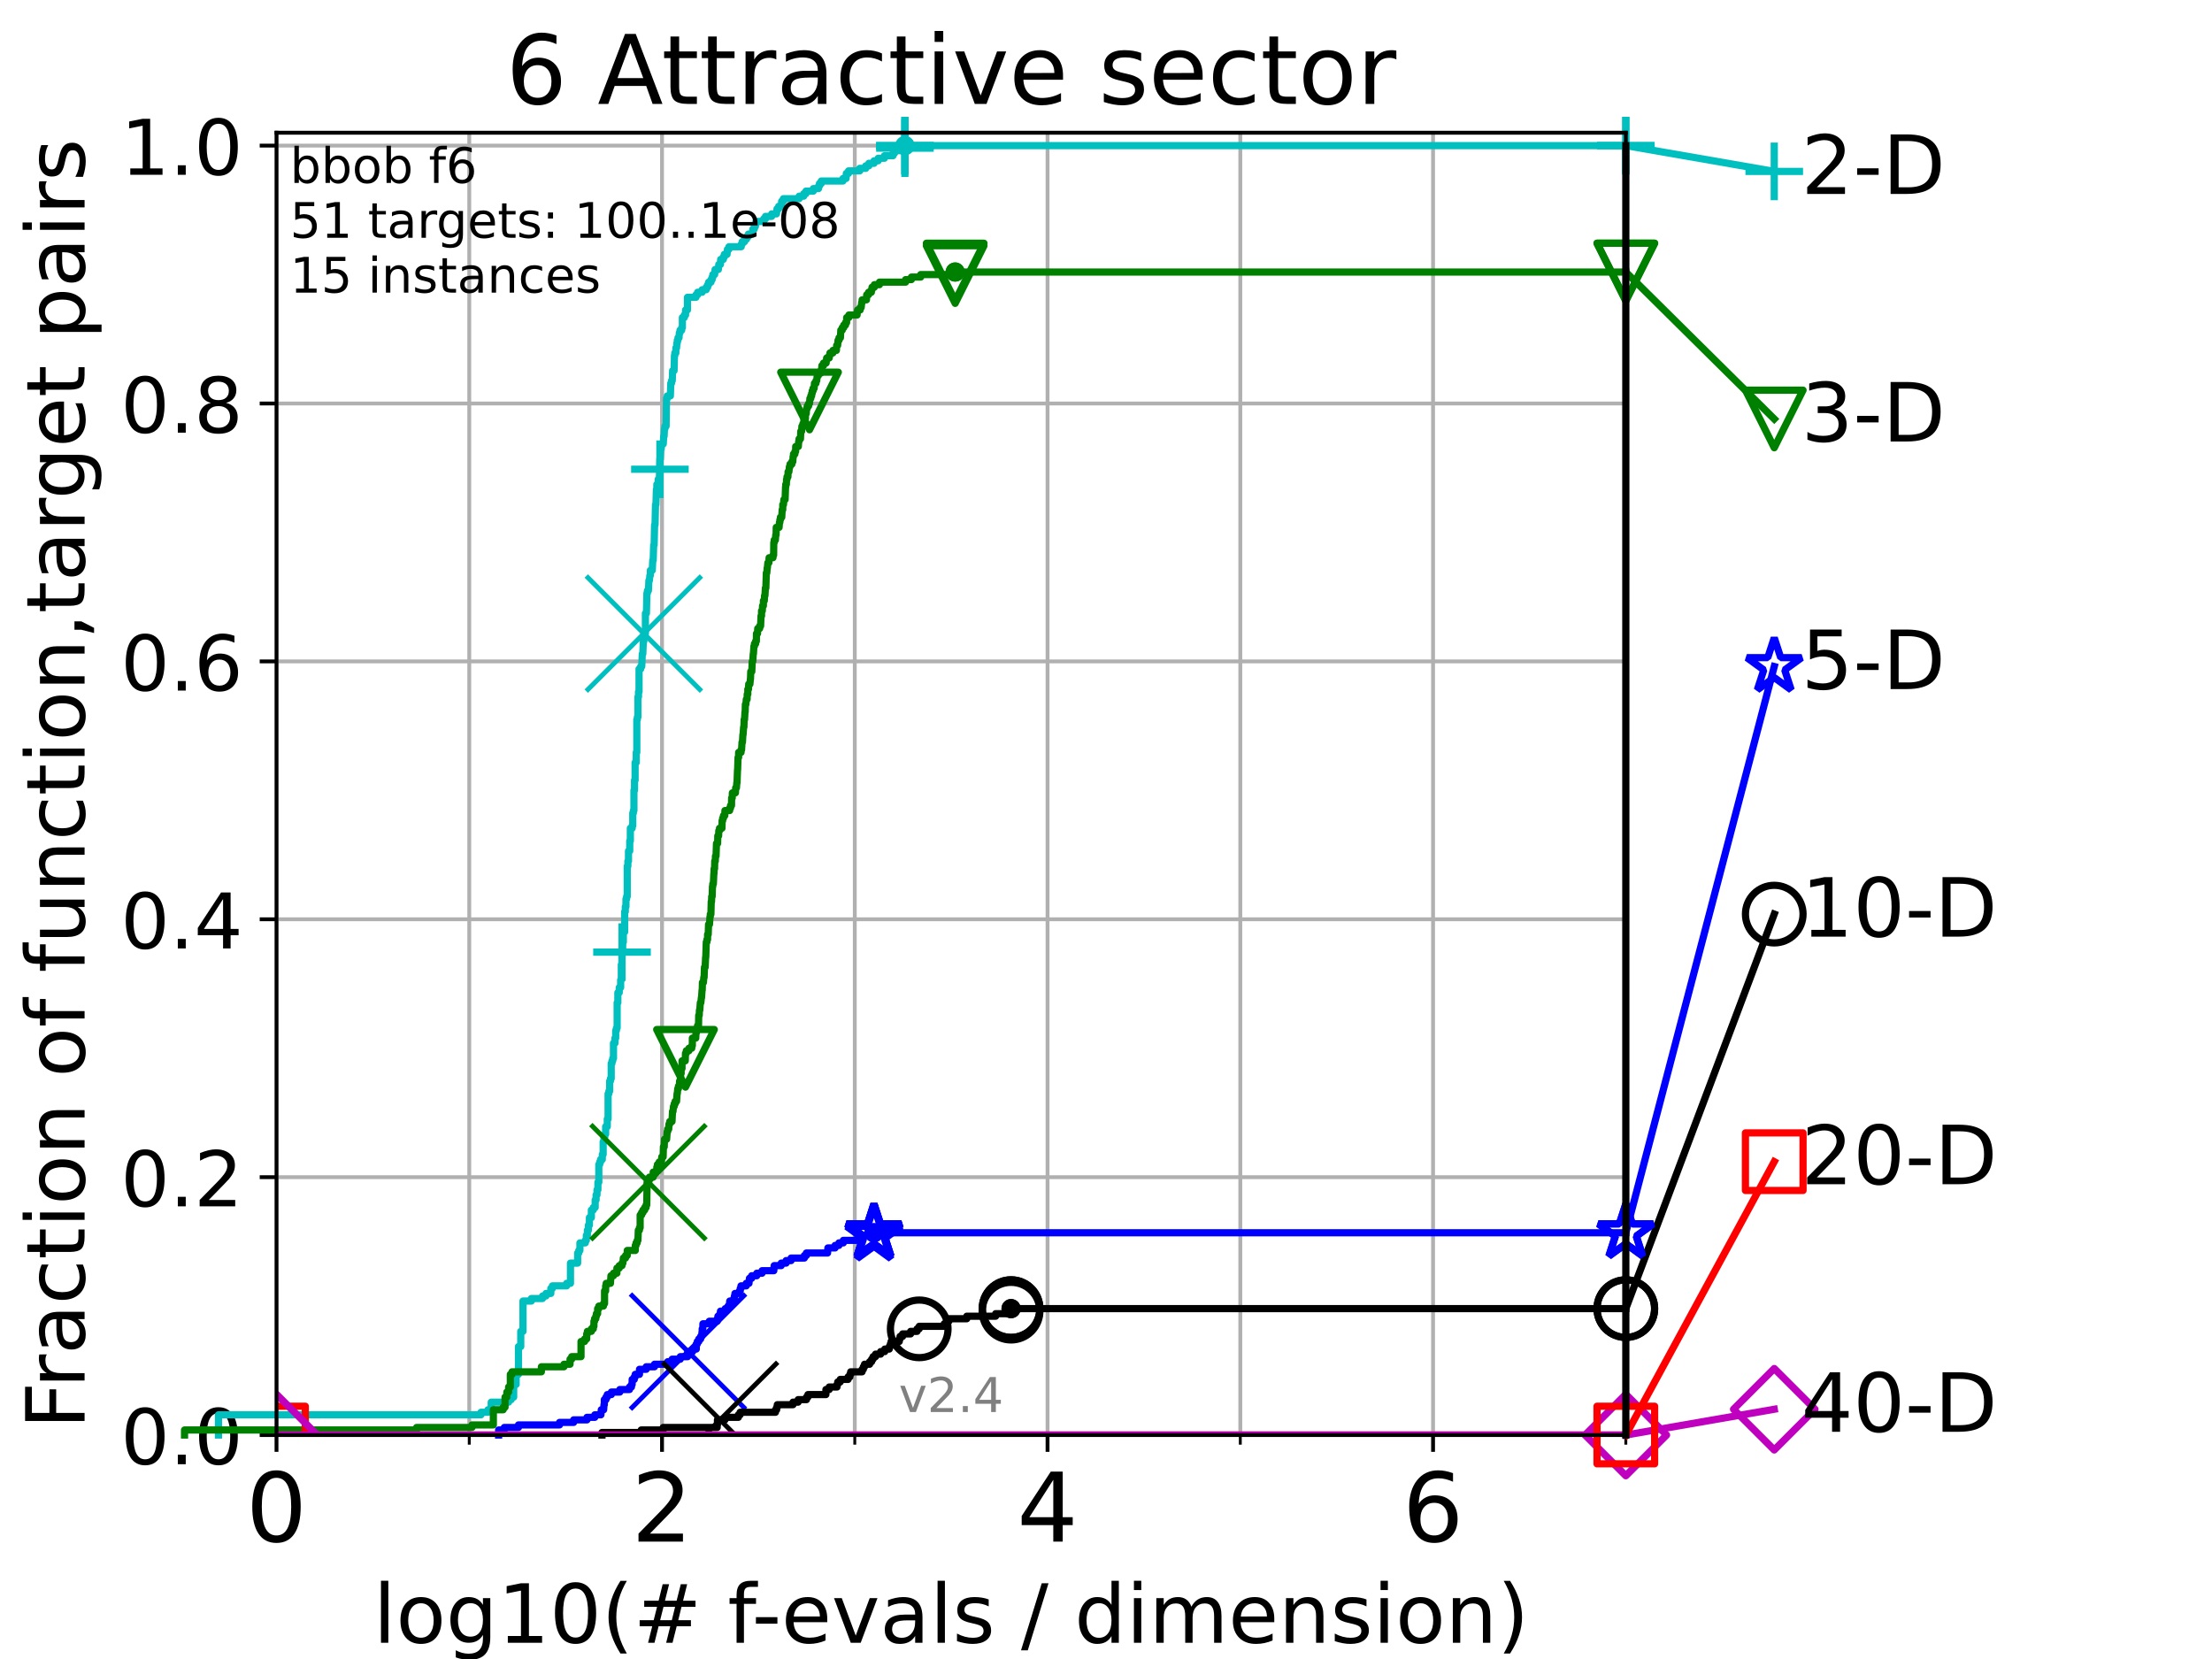 <?xml version="1.0" encoding="utf-8" standalone="no"?>
<!DOCTYPE svg PUBLIC "-//W3C//DTD SVG 1.1//EN"
  "http://www.w3.org/Graphics/SVG/1.1/DTD/svg11.dtd">
<!-- Created with matplotlib (https://matplotlib.org/) -->
<svg height="345.6pt" version="1.1" viewBox="0 0 460.8 345.6" width="460.8pt" xmlns="http://www.w3.org/2000/svg" xmlns:xlink="http://www.w3.org/1999/xlink">
 <defs>
  <style type="text/css">*{stroke-linecap:butt;stroke-linejoin:round;}</style>
 </defs>
 <g id="figure_1">
  <g id="patch_1">
   <path d="M 0 345.6 
L 460.8 345.6 
L 460.8 0 
L 0 0 
z
" style="fill:#ffffff;"/>
  </g>
  <g id="axes_1">
   <g id="patch_2">
    <path d="M 57.6 298.944 
L 338.688 298.944 
L 338.688 27.648 
L 57.6 27.648 
z
" style="fill:#ffffff;"/>
   </g>
   <g id="matplotlib.axis_1">
    <g id="xtick_1">
     <g id="line2d_1">
      <path clip-path="url(#p7861bd9add)" d="M 57.6 298.944 
L 57.6 27.648 
" style="fill:none;stroke:#b0b0b0;stroke-linecap:square;stroke-width:0.8;"/>
     </g>
     <g id="line2d_2">
      <defs>
       <path d="M 0 0 
L 0 3.5 
" id="mb2c7d9f8d6" style="stroke:#000000;stroke-width:0.8;"/>
      </defs>
      <g>
       <use style="stroke:#000000;stroke-width:0.8;" x="57.6" xlink:href="#mb2c7d9f8d6" y="298.944"/>
      </g>
     </g>
     <g id="text_1">
      <!-- 0 -->
      <g transform="translate(51.237 321.141)scale(0.2 -0.2)">
       <defs>
        <path d="M 31.781 66.406 
Q 24.172 66.406 20.328 58.906 
Q 16.5 51.422 16.5 36.375 
Q 16.5 21.391 20.328 13.891 
Q 24.172 6.391 31.781 6.391 
Q 39.453 6.391 43.281 13.891 
Q 47.125 21.391 47.125 36.375 
Q 47.125 51.422 43.281 58.906 
Q 39.453 66.406 31.781 66.406 
z
M 31.781 74.219 
Q 44.047 74.219 50.516 64.516 
Q 56.984 54.828 56.984 36.375 
Q 56.984 17.969 50.516 8.266 
Q 44.047 -1.422 31.781 -1.422 
Q 19.531 -1.422 13.062 8.266 
Q 6.594 17.969 6.594 36.375 
Q 6.594 54.828 13.062 64.516 
Q 19.531 74.219 31.781 74.219 
z
" id="DejaVuSans-48"/>
       </defs>
       <use xlink:href="#DejaVuSans-48"/>
      </g>
     </g>
    </g>
    <g id="xtick_2">
     <g id="line2d_3">
      <path clip-path="url(#p7861bd9add)" d="M 137.911 298.944 
L 137.911 27.648 
" style="fill:none;stroke:#b0b0b0;stroke-linecap:square;stroke-width:0.8;"/>
     </g>
     <g id="line2d_4">
      <g>
       <use style="stroke:#000000;stroke-width:0.8;" x="137.911" xlink:href="#mb2c7d9f8d6" y="298.944"/>
      </g>
     </g>
     <g id="text_2">
      <!-- 2 -->
      <g transform="translate(131.548 321.141)scale(0.2 -0.2)">
       <defs>
        <path d="M 19.188 8.297 
L 53.609 8.297 
L 53.609 0 
L 7.328 0 
L 7.328 8.297 
Q 12.938 14.109 22.625 23.891 
Q 32.328 33.688 34.812 36.531 
Q 39.547 41.844 41.422 45.531 
Q 43.312 49.219 43.312 52.781 
Q 43.312 58.594 39.234 62.25 
Q 35.156 65.922 28.609 65.922 
Q 23.969 65.922 18.812 64.312 
Q 13.672 62.703 7.812 59.422 
L 7.812 69.391 
Q 13.766 71.781 18.938 73 
Q 24.125 74.219 28.422 74.219 
Q 39.75 74.219 46.484 68.547 
Q 53.219 62.891 53.219 53.422 
Q 53.219 48.922 51.531 44.891 
Q 49.859 40.875 45.406 35.406 
Q 44.188 33.984 37.641 27.219 
Q 31.109 20.453 19.188 8.297 
z
" id="DejaVuSans-50"/>
       </defs>
       <use xlink:href="#DejaVuSans-50"/>
      </g>
     </g>
    </g>
    <g id="xtick_3">
     <g id="line2d_5">
      <path clip-path="url(#p7861bd9add)" d="M 218.222 298.944 
L 218.222 27.648 
" style="fill:none;stroke:#b0b0b0;stroke-linecap:square;stroke-width:0.8;"/>
     </g>
     <g id="line2d_6">
      <g>
       <use style="stroke:#000000;stroke-width:0.8;" x="218.222" xlink:href="#mb2c7d9f8d6" y="298.944"/>
      </g>
     </g>
     <g id="text_3">
      <!-- 4 -->
      <g transform="translate(211.859 321.141)scale(0.2 -0.2)">
       <defs>
        <path d="M 37.797 64.312 
L 12.891 25.391 
L 37.797 25.391 
z
M 35.203 72.906 
L 47.609 72.906 
L 47.609 25.391 
L 58.016 25.391 
L 58.016 17.188 
L 47.609 17.188 
L 47.609 0 
L 37.797 0 
L 37.797 17.188 
L 4.891 17.188 
L 4.891 26.703 
z
" id="DejaVuSans-52"/>
       </defs>
       <use xlink:href="#DejaVuSans-52"/>
      </g>
     </g>
    </g>
    <g id="xtick_4">
     <g id="line2d_7">
      <path clip-path="url(#p7861bd9add)" d="M 298.533 298.944 
L 298.533 27.648 
" style="fill:none;stroke:#b0b0b0;stroke-linecap:square;stroke-width:0.8;"/>
     </g>
     <g id="line2d_8">
      <g>
       <use style="stroke:#000000;stroke-width:0.8;" x="298.533" xlink:href="#mb2c7d9f8d6" y="298.944"/>
      </g>
     </g>
     <g id="text_4">
      <!-- 6 -->
      <g transform="translate(292.17 321.141)scale(0.2 -0.2)">
       <defs>
        <path d="M 33.016 40.375 
Q 26.375 40.375 22.484 35.828 
Q 18.609 31.297 18.609 23.391 
Q 18.609 15.531 22.484 10.953 
Q 26.375 6.391 33.016 6.391 
Q 39.656 6.391 43.531 10.953 
Q 47.406 15.531 47.406 23.391 
Q 47.406 31.297 43.531 35.828 
Q 39.656 40.375 33.016 40.375 
z
M 52.594 71.297 
L 52.594 62.312 
Q 48.875 64.062 45.094 64.984 
Q 41.312 65.922 37.594 65.922 
Q 27.828 65.922 22.672 59.328 
Q 17.531 52.734 16.797 39.406 
Q 19.672 43.656 24.016 45.922 
Q 28.375 48.188 33.594 48.188 
Q 44.578 48.188 50.953 41.516 
Q 57.328 34.859 57.328 23.391 
Q 57.328 12.156 50.688 5.359 
Q 44.047 -1.422 33.016 -1.422 
Q 20.359 -1.422 13.672 8.266 
Q 6.984 17.969 6.984 36.375 
Q 6.984 53.656 15.188 63.938 
Q 23.391 74.219 37.203 74.219 
Q 40.922 74.219 44.703 73.484 
Q 48.484 72.75 52.594 71.297 
z
" id="DejaVuSans-54"/>
       </defs>
       <use xlink:href="#DejaVuSans-54"/>
      </g>
     </g>
    </g>
    <g id="xtick_5">
     <g id="line2d_9">
      <path clip-path="url(#p7861bd9add)" d="M 97.755 298.944 
L 97.755 27.648 
" style="fill:none;stroke:#b0b0b0;stroke-linecap:square;stroke-width:0.8;"/>
     </g>
     <g id="line2d_10">
      <defs>
       <path d="M 0 0 
L 0 2 
" id="mc332871630" style="stroke:#000000;stroke-width:0.6;"/>
      </defs>
      <g>
       <use style="stroke:#000000;stroke-width:0.6;" x="97.755" xlink:href="#mc332871630" y="298.944"/>
      </g>
     </g>
    </g>
    <g id="xtick_6">
     <g id="line2d_11">
      <path clip-path="url(#p7861bd9add)" d="M 178.066 298.944 
L 178.066 27.648 
" style="fill:none;stroke:#b0b0b0;stroke-linecap:square;stroke-width:0.8;"/>
     </g>
     <g id="line2d_12">
      <g>
       <use style="stroke:#000000;stroke-width:0.6;" x="178.066" xlink:href="#mc332871630" y="298.944"/>
      </g>
     </g>
    </g>
    <g id="xtick_7">
     <g id="line2d_13">
      <path clip-path="url(#p7861bd9add)" d="M 258.377 298.944 
L 258.377 27.648 
" style="fill:none;stroke:#b0b0b0;stroke-linecap:square;stroke-width:0.8;"/>
     </g>
     <g id="line2d_14">
      <g>
       <use style="stroke:#000000;stroke-width:0.6;" x="258.377" xlink:href="#mc332871630" y="298.944"/>
      </g>
     </g>
    </g>
    <g id="xtick_8">
     <g id="line2d_15">
      <path clip-path="url(#p7861bd9add)" d="M 338.688 298.944 
L 338.688 27.648 
" style="fill:none;stroke:#b0b0b0;stroke-linecap:square;stroke-width:0.8;"/>
     </g>
     <g id="line2d_16">
      <g>
       <use style="stroke:#000000;stroke-width:0.6;" x="338.688" xlink:href="#mc332871630" y="298.944"/>
      </g>
     </g>
    </g>
    <g id="text_5">
     <!-- log10(# f-evals / dimension) -->
     <g transform="translate(77.764 342.218)scale(0.17 -0.17)">
      <defs>
       <path d="M 9.422 75.984 
L 18.406 75.984 
L 18.406 0 
L 9.422 0 
z
" id="DejaVuSans-108"/>
       <path d="M 30.609 48.391 
Q 23.391 48.391 19.188 42.75 
Q 14.984 37.109 14.984 27.297 
Q 14.984 17.484 19.156 11.844 
Q 23.344 6.203 30.609 6.203 
Q 37.797 6.203 41.984 11.859 
Q 46.188 17.531 46.188 27.297 
Q 46.188 37.016 41.984 42.703 
Q 37.797 48.391 30.609 48.391 
z
M 30.609 56 
Q 42.328 56 49.016 48.375 
Q 55.719 40.766 55.719 27.297 
Q 55.719 13.875 49.016 6.219 
Q 42.328 -1.422 30.609 -1.422 
Q 18.844 -1.422 12.172 6.219 
Q 5.516 13.875 5.516 27.297 
Q 5.516 40.766 12.172 48.375 
Q 18.844 56 30.609 56 
z
" id="DejaVuSans-111"/>
       <path d="M 45.406 27.984 
Q 45.406 37.75 41.375 43.109 
Q 37.359 48.484 30.078 48.484 
Q 22.859 48.484 18.828 43.109 
Q 14.797 37.75 14.797 27.984 
Q 14.797 18.266 18.828 12.891 
Q 22.859 7.516 30.078 7.516 
Q 37.359 7.516 41.375 12.891 
Q 45.406 18.266 45.406 27.984 
z
M 54.391 6.781 
Q 54.391 -7.172 48.188 -13.984 
Q 42 -20.797 29.203 -20.797 
Q 24.469 -20.797 20.266 -20.094 
Q 16.062 -19.391 12.109 -17.922 
L 12.109 -9.188 
Q 16.062 -11.328 19.922 -12.344 
Q 23.781 -13.375 27.781 -13.375 
Q 36.625 -13.375 41.016 -8.766 
Q 45.406 -4.156 45.406 5.172 
L 45.406 9.625 
Q 42.625 4.781 38.281 2.391 
Q 33.938 0 27.875 0 
Q 17.828 0 11.672 7.656 
Q 5.516 15.328 5.516 27.984 
Q 5.516 40.672 11.672 48.328 
Q 17.828 56 27.875 56 
Q 33.938 56 38.281 53.609 
Q 42.625 51.219 45.406 46.391 
L 45.406 54.688 
L 54.391 54.688 
z
" id="DejaVuSans-103"/>
       <path d="M 12.406 8.297 
L 28.516 8.297 
L 28.516 63.922 
L 10.984 60.406 
L 10.984 69.391 
L 28.422 72.906 
L 38.281 72.906 
L 38.281 8.297 
L 54.391 8.297 
L 54.391 0 
L 12.406 0 
z
" id="DejaVuSans-49"/>
       <path d="M 31 75.875 
Q 24.469 64.656 21.281 53.656 
Q 18.109 42.672 18.109 31.391 
Q 18.109 20.125 21.312 9.062 
Q 24.516 -2 31 -13.188 
L 23.188 -13.188 
Q 15.875 -1.703 12.234 9.375 
Q 8.594 20.453 8.594 31.391 
Q 8.594 42.281 12.203 53.312 
Q 15.828 64.359 23.188 75.875 
z
" id="DejaVuSans-40"/>
       <path d="M 51.125 44 
L 36.922 44 
L 32.812 27.688 
L 47.125 27.688 
z
M 43.797 71.781 
L 38.719 51.516 
L 52.984 51.516 
L 58.109 71.781 
L 65.922 71.781 
L 60.891 51.516 
L 76.125 51.516 
L 76.125 44 
L 58.984 44 
L 54.984 27.688 
L 70.516 27.688 
L 70.516 20.219 
L 53.078 20.219 
L 48 0 
L 40.188 0 
L 45.219 20.219 
L 30.906 20.219 
L 25.875 0 
L 18.016 0 
L 23.094 20.219 
L 7.719 20.219 
L 7.719 27.688 
L 24.906 27.688 
L 29 44 
L 13.281 44 
L 13.281 51.516 
L 30.906 51.516 
L 35.891 71.781 
z
" id="DejaVuSans-35"/>
       <path id="DejaVuSans-32"/>
       <path d="M 37.109 75.984 
L 37.109 68.5 
L 28.516 68.5 
Q 23.688 68.5 21.797 66.547 
Q 19.922 64.594 19.922 59.516 
L 19.922 54.688 
L 34.719 54.688 
L 34.719 47.703 
L 19.922 47.703 
L 19.922 0 
L 10.891 0 
L 10.891 47.703 
L 2.297 47.703 
L 2.297 54.688 
L 10.891 54.688 
L 10.891 58.5 
Q 10.891 67.625 15.141 71.797 
Q 19.391 75.984 28.609 75.984 
z
" id="DejaVuSans-102"/>
       <path d="M 4.891 31.391 
L 31.203 31.391 
L 31.203 23.391 
L 4.891 23.391 
z
" id="DejaVuSans-45"/>
       <path d="M 56.203 29.594 
L 56.203 25.203 
L 14.891 25.203 
Q 15.484 15.922 20.484 11.062 
Q 25.484 6.203 34.422 6.203 
Q 39.594 6.203 44.453 7.469 
Q 49.312 8.734 54.109 11.281 
L 54.109 2.781 
Q 49.266 0.734 44.188 -0.344 
Q 39.109 -1.422 33.891 -1.422 
Q 20.797 -1.422 13.156 6.188 
Q 5.516 13.812 5.516 26.812 
Q 5.516 40.234 12.766 48.109 
Q 20.016 56 32.328 56 
Q 43.359 56 49.781 48.891 
Q 56.203 41.797 56.203 29.594 
z
M 47.219 32.234 
Q 47.125 39.594 43.094 43.984 
Q 39.062 48.391 32.422 48.391 
Q 24.906 48.391 20.391 44.141 
Q 15.875 39.891 15.188 32.172 
z
" id="DejaVuSans-101"/>
       <path d="M 2.984 54.688 
L 12.5 54.688 
L 29.594 8.797 
L 46.688 54.688 
L 56.203 54.688 
L 35.688 0 
L 23.484 0 
z
" id="DejaVuSans-118"/>
       <path d="M 34.281 27.484 
Q 23.391 27.484 19.188 25 
Q 14.984 22.516 14.984 16.5 
Q 14.984 11.719 18.141 8.906 
Q 21.297 6.109 26.703 6.109 
Q 34.188 6.109 38.703 11.406 
Q 43.219 16.703 43.219 25.484 
L 43.219 27.484 
z
M 52.203 31.203 
L 52.203 0 
L 43.219 0 
L 43.219 8.297 
Q 40.141 3.328 35.547 0.953 
Q 30.953 -1.422 24.312 -1.422 
Q 15.922 -1.422 10.953 3.297 
Q 6 8.016 6 15.922 
Q 6 25.141 12.172 29.828 
Q 18.359 34.516 30.609 34.516 
L 43.219 34.516 
L 43.219 35.406 
Q 43.219 41.609 39.141 45 
Q 35.062 48.391 27.688 48.391 
Q 23 48.391 18.547 47.266 
Q 14.109 46.141 10.016 43.891 
L 10.016 52.203 
Q 14.938 54.109 19.578 55.047 
Q 24.219 56 28.609 56 
Q 40.484 56 46.344 49.844 
Q 52.203 43.703 52.203 31.203 
z
" id="DejaVuSans-97"/>
       <path d="M 44.281 53.078 
L 44.281 44.578 
Q 40.484 46.531 36.375 47.5 
Q 32.281 48.484 27.875 48.484 
Q 21.188 48.484 17.844 46.438 
Q 14.5 44.391 14.5 40.281 
Q 14.5 37.156 16.891 35.375 
Q 19.281 33.594 26.516 31.984 
L 29.594 31.297 
Q 39.156 29.25 43.188 25.516 
Q 47.219 21.781 47.219 15.094 
Q 47.219 7.469 41.188 3.016 
Q 35.156 -1.422 24.609 -1.422 
Q 20.219 -1.422 15.453 -0.562 
Q 10.688 0.297 5.422 2 
L 5.422 11.281 
Q 10.406 8.688 15.234 7.391 
Q 20.062 6.109 24.812 6.109 
Q 31.156 6.109 34.562 8.281 
Q 37.984 10.453 37.984 14.406 
Q 37.984 18.062 35.516 20.016 
Q 33.062 21.969 24.703 23.781 
L 21.578 24.516 
Q 13.234 26.266 9.516 29.906 
Q 5.812 33.547 5.812 39.891 
Q 5.812 47.609 11.281 51.797 
Q 16.75 56 26.812 56 
Q 31.781 56 36.172 55.266 
Q 40.578 54.547 44.281 53.078 
z
" id="DejaVuSans-115"/>
       <path d="M 25.391 72.906 
L 33.688 72.906 
L 8.297 -9.281 
L 0 -9.281 
z
" id="DejaVuSans-47"/>
       <path d="M 45.406 46.391 
L 45.406 75.984 
L 54.391 75.984 
L 54.391 0 
L 45.406 0 
L 45.406 8.203 
Q 42.578 3.328 38.25 0.953 
Q 33.938 -1.422 27.875 -1.422 
Q 17.969 -1.422 11.734 6.484 
Q 5.516 14.406 5.516 27.297 
Q 5.516 40.188 11.734 48.094 
Q 17.969 56 27.875 56 
Q 33.938 56 38.25 53.625 
Q 42.578 51.266 45.406 46.391 
z
M 14.797 27.297 
Q 14.797 17.391 18.875 11.75 
Q 22.953 6.109 30.078 6.109 
Q 37.203 6.109 41.297 11.75 
Q 45.406 17.391 45.406 27.297 
Q 45.406 37.203 41.297 42.844 
Q 37.203 48.484 30.078 48.484 
Q 22.953 48.484 18.875 42.844 
Q 14.797 37.203 14.797 27.297 
z
" id="DejaVuSans-100"/>
       <path d="M 9.422 54.688 
L 18.406 54.688 
L 18.406 0 
L 9.422 0 
z
M 9.422 75.984 
L 18.406 75.984 
L 18.406 64.594 
L 9.422 64.594 
z
" id="DejaVuSans-105"/>
       <path d="M 52 44.188 
Q 55.375 50.25 60.062 53.125 
Q 64.75 56 71.094 56 
Q 79.641 56 84.281 50.016 
Q 88.922 44.047 88.922 33.016 
L 88.922 0 
L 79.891 0 
L 79.891 32.719 
Q 79.891 40.578 77.094 44.375 
Q 74.312 48.188 68.609 48.188 
Q 61.625 48.188 57.562 43.547 
Q 53.516 38.922 53.516 30.906 
L 53.516 0 
L 44.484 0 
L 44.484 32.719 
Q 44.484 40.625 41.703 44.406 
Q 38.922 48.188 33.109 48.188 
Q 26.219 48.188 22.156 43.531 
Q 18.109 38.875 18.109 30.906 
L 18.109 0 
L 9.078 0 
L 9.078 54.688 
L 18.109 54.688 
L 18.109 46.188 
Q 21.188 51.219 25.484 53.609 
Q 29.781 56 35.688 56 
Q 41.656 56 45.828 52.969 
Q 50 49.953 52 44.188 
z
" id="DejaVuSans-109"/>
       <path d="M 54.891 33.016 
L 54.891 0 
L 45.906 0 
L 45.906 32.719 
Q 45.906 40.484 42.875 44.328 
Q 39.844 48.188 33.797 48.188 
Q 26.516 48.188 22.312 43.547 
Q 18.109 38.922 18.109 30.906 
L 18.109 0 
L 9.078 0 
L 9.078 54.688 
L 18.109 54.688 
L 18.109 46.188 
Q 21.344 51.125 25.703 53.562 
Q 30.078 56 35.797 56 
Q 45.219 56 50.047 50.172 
Q 54.891 44.344 54.891 33.016 
z
" id="DejaVuSans-110"/>
       <path d="M 8.016 75.875 
L 15.828 75.875 
Q 23.141 64.359 26.781 53.312 
Q 30.422 42.281 30.422 31.391 
Q 30.422 20.453 26.781 9.375 
Q 23.141 -1.703 15.828 -13.188 
L 8.016 -13.188 
Q 14.5 -2 17.703 9.062 
Q 20.906 20.125 20.906 31.391 
Q 20.906 42.672 17.703 53.656 
Q 14.5 64.656 8.016 75.875 
z
" id="DejaVuSans-41"/>
      </defs>
      <use xlink:href="#DejaVuSans-108"/>
      <use x="27.783" xlink:href="#DejaVuSans-111"/>
      <use x="88.965" xlink:href="#DejaVuSans-103"/>
      <use x="152.441" xlink:href="#DejaVuSans-49"/>
      <use x="216.064" xlink:href="#DejaVuSans-48"/>
      <use x="279.688" xlink:href="#DejaVuSans-40"/>
      <use x="318.701" xlink:href="#DejaVuSans-35"/>
      <use x="402.49" xlink:href="#DejaVuSans-32"/>
      <use x="434.277" xlink:href="#DejaVuSans-102"/>
      <use x="463.982" xlink:href="#DejaVuSans-45"/>
      <use x="500.066" xlink:href="#DejaVuSans-101"/>
      <use x="561.59" xlink:href="#DejaVuSans-118"/>
      <use x="620.77" xlink:href="#DejaVuSans-97"/>
      <use x="682.049" xlink:href="#DejaVuSans-108"/>
      <use x="709.832" xlink:href="#DejaVuSans-115"/>
      <use x="761.932" xlink:href="#DejaVuSans-32"/>
      <use x="793.719" xlink:href="#DejaVuSans-47"/>
      <use x="827.41" xlink:href="#DejaVuSans-32"/>
      <use x="859.197" xlink:href="#DejaVuSans-100"/>
      <use x="922.674" xlink:href="#DejaVuSans-105"/>
      <use x="950.457" xlink:href="#DejaVuSans-109"/>
      <use x="1047.869" xlink:href="#DejaVuSans-101"/>
      <use x="1109.393" xlink:href="#DejaVuSans-110"/>
      <use x="1172.771" xlink:href="#DejaVuSans-115"/>
      <use x="1224.871" xlink:href="#DejaVuSans-105"/>
      <use x="1252.654" xlink:href="#DejaVuSans-111"/>
      <use x="1313.836" xlink:href="#DejaVuSans-110"/>
      <use x="1377.215" xlink:href="#DejaVuSans-41"/>
     </g>
    </g>
   </g>
   <g id="matplotlib.axis_2">
    <g id="ytick_1">
     <g id="line2d_17">
      <path clip-path="url(#p7861bd9add)" d="M 57.6 298.944 
L 338.688 298.944 
" style="fill:none;stroke:#b0b0b0;stroke-linecap:square;stroke-width:0.8;"/>
     </g>
     <g id="line2d_18">
      <defs>
       <path d="M 0 0 
L -3.5 0 
" id="ma73a494c8c" style="stroke:#000000;stroke-width:0.8;"/>
      </defs>
      <g>
       <use style="stroke:#000000;stroke-width:0.8;" x="57.6" xlink:href="#ma73a494c8c" y="298.944"/>
      </g>
     </g>
     <g id="text_6">
      <!-- 0.0 -->
      <g transform="translate(25.155 305.023)scale(0.16 -0.16)">
       <defs>
        <path d="M 10.688 12.406 
L 21 12.406 
L 21 0 
L 10.688 0 
z
" id="DejaVuSans-46"/>
       </defs>
       <use xlink:href="#DejaVuSans-48"/>
       <use x="63.623" xlink:href="#DejaVuSans-46"/>
       <use x="95.41" xlink:href="#DejaVuSans-48"/>
      </g>
     </g>
    </g>
    <g id="ytick_2">
     <g id="line2d_19">
      <path clip-path="url(#p7861bd9add)" d="M 57.6 245.222 
L 338.688 245.222 
" style="fill:none;stroke:#b0b0b0;stroke-linecap:square;stroke-width:0.8;"/>
     </g>
     <g id="line2d_20">
      <g>
       <use style="stroke:#000000;stroke-width:0.8;" x="57.6" xlink:href="#ma73a494c8c" y="245.222"/>
      </g>
     </g>
     <g id="text_7">
      <!-- 0.2 -->
      <g transform="translate(25.155 251.301)scale(0.16 -0.16)">
       <use xlink:href="#DejaVuSans-48"/>
       <use x="63.623" xlink:href="#DejaVuSans-46"/>
       <use x="95.41" xlink:href="#DejaVuSans-50"/>
      </g>
     </g>
    </g>
    <g id="ytick_3">
     <g id="line2d_21">
      <path clip-path="url(#p7861bd9add)" d="M 57.6 191.5 
L 338.688 191.5 
" style="fill:none;stroke:#b0b0b0;stroke-linecap:square;stroke-width:0.8;"/>
     </g>
     <g id="line2d_22">
      <g>
       <use style="stroke:#000000;stroke-width:0.8;" x="57.6" xlink:href="#ma73a494c8c" y="191.5"/>
      </g>
     </g>
     <g id="text_8">
      <!-- 0.4 -->
      <g transform="translate(25.155 197.579)scale(0.16 -0.16)">
       <use xlink:href="#DejaVuSans-48"/>
       <use x="63.623" xlink:href="#DejaVuSans-46"/>
       <use x="95.41" xlink:href="#DejaVuSans-52"/>
      </g>
     </g>
    </g>
    <g id="ytick_4">
     <g id="line2d_23">
      <path clip-path="url(#p7861bd9add)" d="M 57.6 137.778 
L 338.688 137.778 
" style="fill:none;stroke:#b0b0b0;stroke-linecap:square;stroke-width:0.8;"/>
     </g>
     <g id="line2d_24">
      <g>
       <use style="stroke:#000000;stroke-width:0.8;" x="57.6" xlink:href="#ma73a494c8c" y="137.778"/>
      </g>
     </g>
     <g id="text_9">
      <!-- 0.6 -->
      <g transform="translate(25.155 143.857)scale(0.16 -0.16)">
       <use xlink:href="#DejaVuSans-48"/>
       <use x="63.623" xlink:href="#DejaVuSans-46"/>
       <use x="95.41" xlink:href="#DejaVuSans-54"/>
      </g>
     </g>
    </g>
    <g id="ytick_5">
     <g id="line2d_25">
      <path clip-path="url(#p7861bd9add)" d="M 57.6 84.056 
L 338.688 84.056 
" style="fill:none;stroke:#b0b0b0;stroke-linecap:square;stroke-width:0.8;"/>
     </g>
     <g id="line2d_26">
      <g>
       <use style="stroke:#000000;stroke-width:0.8;" x="57.6" xlink:href="#ma73a494c8c" y="84.056"/>
      </g>
     </g>
     <g id="text_10">
      <!-- 0.8 -->
      <g transform="translate(25.155 90.135)scale(0.16 -0.16)">
       <defs>
        <path d="M 31.781 34.625 
Q 24.75 34.625 20.719 30.859 
Q 16.703 27.094 16.703 20.516 
Q 16.703 13.922 20.719 10.156 
Q 24.75 6.391 31.781 6.391 
Q 38.812 6.391 42.859 10.172 
Q 46.922 13.969 46.922 20.516 
Q 46.922 27.094 42.891 30.859 
Q 38.875 34.625 31.781 34.625 
z
M 21.922 38.812 
Q 15.578 40.375 12.031 44.719 
Q 8.5 49.078 8.5 55.328 
Q 8.5 64.062 14.719 69.141 
Q 20.953 74.219 31.781 74.219 
Q 42.672 74.219 48.875 69.141 
Q 55.078 64.062 55.078 55.328 
Q 55.078 49.078 51.531 44.719 
Q 48 40.375 41.703 38.812 
Q 48.828 37.156 52.797 32.312 
Q 56.781 27.484 56.781 20.516 
Q 56.781 9.906 50.312 4.234 
Q 43.844 -1.422 31.781 -1.422 
Q 19.734 -1.422 13.25 4.234 
Q 6.781 9.906 6.781 20.516 
Q 6.781 27.484 10.781 32.312 
Q 14.797 37.156 21.922 38.812 
z
M 18.312 54.391 
Q 18.312 48.734 21.844 45.562 
Q 25.391 42.391 31.781 42.391 
Q 38.141 42.391 41.719 45.562 
Q 45.312 48.734 45.312 54.391 
Q 45.312 60.062 41.719 63.234 
Q 38.141 66.406 31.781 66.406 
Q 25.391 66.406 21.844 63.234 
Q 18.312 60.062 18.312 54.391 
z
" id="DejaVuSans-56"/>
       </defs>
       <use xlink:href="#DejaVuSans-48"/>
       <use x="63.623" xlink:href="#DejaVuSans-46"/>
       <use x="95.41" xlink:href="#DejaVuSans-56"/>
      </g>
     </g>
    </g>
    <g id="ytick_6">
     <g id="line2d_27">
      <path clip-path="url(#p7861bd9add)" d="M 57.6 30.334 
L 338.688 30.334 
" style="fill:none;stroke:#b0b0b0;stroke-linecap:square;stroke-width:0.8;"/>
     </g>
     <g id="line2d_28">
      <g>
       <use style="stroke:#000000;stroke-width:0.8;" x="57.6" xlink:href="#ma73a494c8c" y="30.334"/>
      </g>
     </g>
     <g id="text_11">
      <!-- 1.0 -->
      <g transform="translate(25.155 36.413)scale(0.16 -0.16)">
       <use xlink:href="#DejaVuSans-49"/>
       <use x="63.623" xlink:href="#DejaVuSans-46"/>
       <use x="95.41" xlink:href="#DejaVuSans-48"/>
      </g>
     </g>
    </g>
    <g id="text_12">
     <!-- Fraction of function,target pairs -->
     <g transform="translate(17.62 297.681)rotate(-90)scale(0.17 -0.17)">
      <defs>
       <path d="M 9.812 72.906 
L 51.703 72.906 
L 51.703 64.594 
L 19.672 64.594 
L 19.672 43.109 
L 48.578 43.109 
L 48.578 34.812 
L 19.672 34.812 
L 19.672 0 
L 9.812 0 
z
" id="DejaVuSans-70"/>
       <path d="M 41.109 46.297 
Q 39.594 47.172 37.812 47.578 
Q 36.031 48 33.891 48 
Q 26.266 48 22.188 43.047 
Q 18.109 38.094 18.109 28.812 
L 18.109 0 
L 9.078 0 
L 9.078 54.688 
L 18.109 54.688 
L 18.109 46.188 
Q 20.953 51.172 25.484 53.578 
Q 30.031 56 36.531 56 
Q 37.453 56 38.578 55.875 
Q 39.703 55.766 41.062 55.516 
z
" id="DejaVuSans-114"/>
       <path d="M 48.781 52.594 
L 48.781 44.188 
Q 44.969 46.297 41.141 47.344 
Q 37.312 48.391 33.406 48.391 
Q 24.656 48.391 19.812 42.844 
Q 14.984 37.312 14.984 27.297 
Q 14.984 17.281 19.812 11.734 
Q 24.656 6.203 33.406 6.203 
Q 37.312 6.203 41.141 7.25 
Q 44.969 8.297 48.781 10.406 
L 48.781 2.094 
Q 45.016 0.344 40.984 -0.531 
Q 36.969 -1.422 32.422 -1.422 
Q 20.062 -1.422 12.781 6.344 
Q 5.516 14.109 5.516 27.297 
Q 5.516 40.672 12.859 48.328 
Q 20.219 56 33.016 56 
Q 37.156 56 41.109 55.141 
Q 45.062 54.297 48.781 52.594 
z
" id="DejaVuSans-99"/>
       <path d="M 18.312 70.219 
L 18.312 54.688 
L 36.812 54.688 
L 36.812 47.703 
L 18.312 47.703 
L 18.312 18.016 
Q 18.312 11.328 20.141 9.422 
Q 21.969 7.516 27.594 7.516 
L 36.812 7.516 
L 36.812 0 
L 27.594 0 
Q 17.188 0 13.234 3.875 
Q 9.281 7.766 9.281 18.016 
L 9.281 47.703 
L 2.688 47.703 
L 2.688 54.688 
L 9.281 54.688 
L 9.281 70.219 
z
" id="DejaVuSans-116"/>
       <path d="M 8.5 21.578 
L 8.5 54.688 
L 17.484 54.688 
L 17.484 21.922 
Q 17.484 14.156 20.5 10.266 
Q 23.531 6.391 29.594 6.391 
Q 36.859 6.391 41.078 11.031 
Q 45.312 15.672 45.312 23.688 
L 45.312 54.688 
L 54.297 54.688 
L 54.297 0 
L 45.312 0 
L 45.312 8.406 
Q 42.047 3.422 37.719 1 
Q 33.406 -1.422 27.688 -1.422 
Q 18.266 -1.422 13.375 4.438 
Q 8.5 10.297 8.5 21.578 
z
M 31.109 56 
z
" id="DejaVuSans-117"/>
       <path d="M 11.719 12.406 
L 22.016 12.406 
L 22.016 4 
L 14.016 -11.625 
L 7.719 -11.625 
L 11.719 4 
z
" id="DejaVuSans-44"/>
       <path d="M 18.109 8.203 
L 18.109 -20.797 
L 9.078 -20.797 
L 9.078 54.688 
L 18.109 54.688 
L 18.109 46.391 
Q 20.953 51.266 25.266 53.625 
Q 29.594 56 35.594 56 
Q 45.562 56 51.781 48.094 
Q 58.016 40.188 58.016 27.297 
Q 58.016 14.406 51.781 6.484 
Q 45.562 -1.422 35.594 -1.422 
Q 29.594 -1.422 25.266 0.953 
Q 20.953 3.328 18.109 8.203 
z
M 48.688 27.297 
Q 48.688 37.203 44.609 42.844 
Q 40.531 48.484 33.406 48.484 
Q 26.266 48.484 22.188 42.844 
Q 18.109 37.203 18.109 27.297 
Q 18.109 17.391 22.188 11.75 
Q 26.266 6.109 33.406 6.109 
Q 40.531 6.109 44.609 11.75 
Q 48.688 17.391 48.688 27.297 
z
" id="DejaVuSans-112"/>
      </defs>
      <use xlink:href="#DejaVuSans-70"/>
      <use x="50.27" xlink:href="#DejaVuSans-114"/>
      <use x="91.383" xlink:href="#DejaVuSans-97"/>
      <use x="152.662" xlink:href="#DejaVuSans-99"/>
      <use x="207.643" xlink:href="#DejaVuSans-116"/>
      <use x="246.852" xlink:href="#DejaVuSans-105"/>
      <use x="274.635" xlink:href="#DejaVuSans-111"/>
      <use x="335.816" xlink:href="#DejaVuSans-110"/>
      <use x="399.195" xlink:href="#DejaVuSans-32"/>
      <use x="430.982" xlink:href="#DejaVuSans-111"/>
      <use x="492.164" xlink:href="#DejaVuSans-102"/>
      <use x="527.369" xlink:href="#DejaVuSans-32"/>
      <use x="559.156" xlink:href="#DejaVuSans-102"/>
      <use x="594.361" xlink:href="#DejaVuSans-117"/>
      <use x="657.74" xlink:href="#DejaVuSans-110"/>
      <use x="721.119" xlink:href="#DejaVuSans-99"/>
      <use x="776.1" xlink:href="#DejaVuSans-116"/>
      <use x="815.309" xlink:href="#DejaVuSans-105"/>
      <use x="843.092" xlink:href="#DejaVuSans-111"/>
      <use x="904.273" xlink:href="#DejaVuSans-110"/>
      <use x="967.652" xlink:href="#DejaVuSans-44"/>
      <use x="999.439" xlink:href="#DejaVuSans-116"/>
      <use x="1038.648" xlink:href="#DejaVuSans-97"/>
      <use x="1099.928" xlink:href="#DejaVuSans-114"/>
      <use x="1139.291" xlink:href="#DejaVuSans-103"/>
      <use x="1202.768" xlink:href="#DejaVuSans-101"/>
      <use x="1264.291" xlink:href="#DejaVuSans-116"/>
      <use x="1303.5" xlink:href="#DejaVuSans-32"/>
      <use x="1335.287" xlink:href="#DejaVuSans-112"/>
      <use x="1398.764" xlink:href="#DejaVuSans-97"/>
      <use x="1460.043" xlink:href="#DejaVuSans-105"/>
      <use x="1487.826" xlink:href="#DejaVuSans-114"/>
      <use x="1528.939" xlink:href="#DejaVuSans-115"/>
     </g>
    </g>
   </g>
   <g id="line2d_29">
    <defs>
     <path d="M 0 1.5 
C 0.398 1.5 0.779 1.342 1.061 1.061 
C 1.342 0.779 1.5 0.398 1.5 0 
C 1.5 -0.398 1.342 -0.779 1.061 -1.061 
C 0.779 -1.342 0.398 -1.5 0 -1.5 
C -0.398 -1.5 -0.779 -1.342 -1.061 -1.061 
C -1.342 -0.779 -1.5 -0.398 -1.5 0 
C -1.5 0.398 -1.342 0.779 -1.061 1.061 
C -0.779 1.342 -0.398 1.5 0 1.5 
z
" id="m7a0c5bdc97" style="stroke:#00bfbf;"/>
    </defs>
    <g>
     <use style="fill:#00bfbf;stroke:#00bfbf;" x="188.51" xlink:href="#m7a0c5bdc97" y="30.334"/>
     <use style="fill:#00bfbf;stroke:#00bfbf;" x="188.51" xlink:href="#m7a0c5bdc97" y="30.334"/>
    </g>
   </g>
   <g id="line2d_30">
    <path d="M 45.512 298.944 
L 45.512 294.731 
L 100.193 294.731 
L 100.193 294.204 
L 101.647 294.204 
L 101.647 293.677 
L 102.331 293.677 
L 102.331 292.097 
L 105.952 292.097 
L 105.952 291.57 
L 106.489 291.57 
L 106.489 291.044 
L 107.009 291.044 
L 107.009 288.41 
L 107.515 288.41 
L 107.515 286.304 
L 108.006 286.304 
L 108.006 280.51 
L 108.484 280.51 
L 108.484 277.35 
L 108.949 277.35 
L 108.949 271.03 
L 110.694 271.03 
L 110.694 270.503 
L 113.023 270.503 
L 113.023 269.976 
L 113.735 269.976 
L 113.735 269.45 
L 114.751 269.45 
L 114.751 268.396 
L 115.077 268.396 
L 115.077 267.87 
L 118.04 267.87 
L 118.04 267.343 
L 118.839 267.343 
L 118.839 263.129 
L 120.335 263.129 
L 120.335 261.023 
L 120.572 261.023 
L 120.572 260.496 
L 120.806 260.496 
L 120.806 258.916 
L 121.931 258.916 
L 121.931 258.389 
L 122.148 258.389 
L 122.148 257.336 
L 122.362 257.336 
L 122.362 256.282 
L 122.573 256.282 
L 122.573 255.229 
L 122.782 255.229 
L 122.782 253.649 
L 123.193 253.649 
L 123.193 252.069 
L 123.594 252.069 
L 123.594 251.542 
L 123.985 251.542 
L 123.985 249.962 
L 124.178 249.962 
L 124.178 248.909 
L 124.369 248.909 
L 124.369 247.855 
L 124.557 247.855 
L 124.557 246.275 
L 124.744 246.275 
L 124.744 242.589 
L 124.928 242.589 
L 124.928 242.062 
L 125.111 242.062 
L 125.111 241.535 
L 125.471 241.535 
L 125.471 240.482 
L 125.648 240.482 
L 125.648 237.848 
L 125.823 237.848 
L 125.823 236.795 
L 125.996 236.795 
L 125.996 236.268 
L 126.168 236.268 
L 126.168 234.688 
L 126.507 234.688 
L 126.507 233.108 
L 126.674 233.108 
L 126.674 227.841 
L 126.839 227.841 
L 126.839 227.315 
L 127.003 227.315 
L 127.003 225.208 
L 127.165 225.208 
L 127.165 224.681 
L 127.326 224.681 
L 127.326 221.521 
L 127.485 221.521 
L 127.485 220.994 
L 127.643 220.994 
L 127.643 220.468 
L 127.799 220.468 
L 127.799 217.308 
L 128.108 217.308 
L 128.108 216.254 
L 128.26 216.254 
L 128.26 214.674 
L 128.411 214.674 
L 128.411 214.148 
L 128.561 214.148 
L 128.561 208.881 
L 128.709 208.881 
L 128.709 206.774 
L 129.002 206.774 
L 129.002 205.721 
L 129.291 205.721 
L 129.291 204.141 
L 129.433 204.141 
L 129.433 200.98 
L 129.574 200.98 
L 129.574 198.347 
L 129.714 198.347 
L 129.714 196.24 
L 129.853 196.24 
L 129.853 194.133 
L 130.128 194.133 
L 130.128 189.92 
L 130.264 189.92 
L 130.264 188.867 
L 130.398 188.867 
L 130.398 187.287 
L 130.532 187.287 
L 130.532 186.76 
L 130.665 186.76 
L 130.665 180.44 
L 130.796 180.44 
L 130.796 179.386 
L 130.927 179.386 
L 130.927 177.28 
L 131.185 177.28 
L 131.185 175.173 
L 131.313 175.173 
L 131.313 172.539 
L 131.691 172.539 
L 131.691 172.013 
L 131.815 172.013 
L 131.815 169.379 
L 131.938 169.379 
L 131.938 168.853 
L 132.06 168.853 
L 132.06 164.639 
L 132.182 164.639 
L 132.182 162.532 
L 132.303 162.532 
L 132.303 158.846 
L 132.542 158.846 
L 132.542 156.739 
L 132.66 156.739 
L 132.66 149.892 
L 132.777 149.892 
L 132.777 149.365 
L 132.894 149.365 
L 132.894 145.152 
L 133.01 145.152 
L 133.01 144.098 
L 133.125 144.098 
L 133.125 139.358 
L 133.466 139.358 
L 133.466 138.831 
L 133.689 138.831 
L 133.8 136.198 
L 133.91 136.198 
L 134.019 133.565 
L 134.128 133.565 
L 134.128 131.985 
L 134.45 131.985 
L 134.45 127.771 
L 134.661 127.771 
L 134.766 123.558 
L 134.87 123.558 
L 134.87 123.031 
L 135.077 123.031 
L 135.179 120.924 
L 135.281 120.924 
L 135.382 119.871 
L 135.482 119.871 
L 135.482 118.817 
L 135.879 118.817 
L 135.976 116.711 
L 136.073 116.711 
L 136.17 113.55 
L 136.266 113.55 
L 136.362 109.337 
L 136.457 109.337 
L 136.551 105.124 
L 136.645 105.124 
L 136.739 101.963 
L 136.832 101.963 
L 136.832 100.91 
L 137.108 100.91 
L 137.108 99.857 
L 137.38 99.857 
L 137.469 95.643 
L 137.559 95.643 
L 137.647 93.536 
L 137.736 93.536 
L 137.823 92.483 
L 138.171 92.483 
L 138.256 90.903 
L 138.341 90.903 
L 138.426 89.323 
L 138.511 89.323 
L 138.511 88.796 
L 138.762 88.796 
L 138.845 83.003 
L 139.009 83.003 
L 139.009 82.476 
L 139.652 82.476 
L 139.731 79.843 
L 139.887 79.843 
L 139.887 79.316 
L 140.042 79.316 
L 140.119 77.209 
L 140.424 77.209 
L 140.499 74.049 
L 140.574 74.049 
L 140.574 73.522 
L 140.797 73.522 
L 140.797 72.469 
L 140.944 72.469 
L 141.018 71.416 
L 141.09 71.416 
L 141.09 70.889 
L 141.235 70.889 
L 141.235 70.362 
L 141.45 70.362 
L 141.521 69.309 
L 141.662 69.309 
L 141.662 68.782 
L 142.01 68.782 
L 142.01 68.255 
L 142.148 68.255 
L 142.148 66.149 
L 142.553 66.149 
L 142.553 65.622 
L 142.818 65.622 
L 142.818 64.569 
L 143.209 64.569 
L 143.209 61.935 
L 144.982 61.935 
L 144.982 61.409 
L 145.327 61.409 
L 145.327 60.882 
L 146.27 60.882 
L 146.27 60.355 
L 147.113 60.355 
L 147.113 59.829 
L 147.419 59.829 
L 147.419 59.302 
L 147.62 59.302 
L 147.62 58.775 
L 148.113 58.775 
L 148.113 58.248 
L 148.354 58.248 
L 148.354 57.722 
L 148.497 57.722 
L 148.497 57.195 
L 148.873 57.195 
L 148.966 56.142 
L 149.647 56.142 
L 149.735 55.088 
L 150.086 55.088 
L 150.129 54.035 
L 150.683 54.035 
L 150.683 53.508 
L 150.891 53.508 
L 150.891 52.982 
L 151.462 52.982 
L 151.542 51.928 
L 151.858 51.928 
L 151.858 51.402 
L 154.406 51.402 
L 154.406 50.875 
L 154.608 50.875 
L 154.608 50.348 
L 155.103 50.348 
L 155.103 49.821 
L 155.521 49.821 
L 155.521 49.295 
L 155.898 49.295 
L 155.898 48.768 
L 156.747 48.768 
L 156.836 47.715 
L 157.128 47.715 
L 157.128 47.188 
L 157.358 47.188 
L 157.358 46.661 
L 157.472 46.661 
L 157.472 46.135 
L 159.072 46.135 
L 159.072 45.608 
L 159.457 45.608 
L 159.457 45.081 
L 160.751 45.081 
L 160.751 44.555 
L 161.757 44.555 
L 161.867 43.501 
L 162.217 43.501 
L 162.217 42.975 
L 162.771 42.975 
L 162.834 41.921 
L 163.185 41.921 
L 163.185 41.395 
L 166.477 41.395 
L 166.477 40.868 
L 167.433 40.868 
L 167.433 40.341 
L 167.892 40.341 
L 167.892 39.814 
L 169.432 39.814 
L 169.432 39.288 
L 170.513 39.288 
L 170.513 38.761 
L 170.701 38.761 
L 170.701 38.234 
L 171.082 38.234 
L 171.082 37.708 
L 175.608 37.708 
L 175.608 37.181 
L 176.258 37.181 
L 176.306 36.128 
L 176.763 36.128 
L 176.763 35.601 
L 179.091 35.601 
L 179.091 35.074 
L 180.344 35.074 
L 180.344 34.548 
L 181.004 34.548 
L 181.004 34.021 
L 182.083 34.021 
L 182.083 33.494 
L 182.948 33.494 
L 182.948 32.968 
L 184.237 32.968 
L 184.237 32.441 
L 186.032 32.441 
L 186.032 31.914 
L 186.355 31.914 
L 186.355 31.387 
L 187.751 31.387 
L 187.751 30.861 
L 188.51 30.861 
L 188.51 30.334 
L 338.688 30.334 
L 338.688 30.334 
" style="fill:none;stroke:#00bfbf;stroke-linecap:square;stroke-width:1.5;"/>
   </g>
   <g id="line2d_31">
    <defs>
     <path d="M -6 0 
L 6 0 
M 0 6 
L 0 -6 
" id="m6efb4312c4" style="stroke:#00bfbf;stroke-width:1.5;"/>
    </defs>
    <g>
     <use style="fill-opacity:0;stroke:#00bfbf;stroke-width:1.5;" x="129.574" xlink:href="#m6efb4312c4" y="198.347"/>
     <use style="fill-opacity:0;stroke:#00bfbf;stroke-width:1.5;" x="137.469" xlink:href="#m6efb4312c4" y="97.75"/>
     <use style="fill-opacity:0;stroke:#00bfbf;stroke-width:1.5;" x="188.51" xlink:href="#m6efb4312c4" y="30.861"/>
     <use style="fill-opacity:0;stroke:#00bfbf;stroke-width:1.5;" x="188.51" xlink:href="#m6efb4312c4" y="30.334"/>
     <use style="fill-opacity:0;stroke:#00bfbf;stroke-width:1.5;" x="188.51" xlink:href="#m6efb4312c4" y="30.334"/>
     <use style="fill-opacity:0;stroke:#00bfbf;stroke-width:1.5;" x="338.688" xlink:href="#m6efb4312c4" y="30.334"/>
    </g>
   </g>
   <g id="line2d_32">
    <path style="fill:none;stroke:#00bfbf;stroke-linecap:square;stroke-width:1.5;"/>
    <g/>
   </g>
   <g id="line2d_33">
    <path clip-path="url(#p7861bd9add)" d="M 134.128 131.985 
" style="fill:none;stroke:#00bfbf;stroke-linecap:square;stroke-width:1.5;"/>
    <defs>
     <path d="M -12 12 
L 12 -12 
M -12 -12 
L 12 12 
" id="m356392bf7d" style="stroke:#00bfbf;"/>
    </defs>
    <g clip-path="url(#p7861bd9add)">
     <use style="fill:#00bfbf;stroke:#00bfbf;" x="134.128" xlink:href="#m356392bf7d" y="131.985"/>
    </g>
   </g>
   <g id="line2d_34">
    <defs>
     <path d="M 0 1.5 
C 0.398 1.5 0.779 1.342 1.061 1.061 
C 1.342 0.779 1.5 0.398 1.5 0 
C 1.5 -0.398 1.342 -0.779 1.061 -1.061 
C 0.779 -1.342 0.398 -1.5 0 -1.5 
C -0.398 -1.5 -0.779 -1.342 -1.061 -1.061 
C -1.342 -0.779 -1.5 -0.398 -1.5 0 
C -1.5 0.398 -1.342 0.779 -1.061 1.061 
C -0.779 1.342 -0.398 1.5 0 1.5 
z
" id="m5fb765c96a" style="stroke:#008000;"/>
    </defs>
    <g>
     <use style="fill:#008000;stroke:#008000;" x="198.979" xlink:href="#m5fb765c96a" y="56.668"/>
     <use style="fill:#008000;stroke:#008000;" x="198.979" xlink:href="#m5fb765c96a" y="56.668"/>
    </g>
   </g>
   <g id="line2d_35">
    <path d="M 38.441 298.944 
L 38.441 297.891 
L 86.793 297.891 
L 86.793 297.364 
L 98.327 297.364 
L 98.327 296.837 
L 102.772 296.837 
L 102.772 293.677 
L 104.826 293.677 
L 104.826 293.15 
L 105.21 293.15 
L 105.21 291.044 
L 105.585 291.044 
L 105.585 289.99 
L 105.952 289.99 
L 105.952 288.937 
L 106.312 288.937 
L 106.312 286.304 
L 106.664 286.304 
L 106.664 285.777 
L 112.779 285.777 
L 112.779 284.723 
L 117.486 284.723 
L 117.486 284.197 
L 118.752 284.197 
L 118.752 283.143 
L 119.097 283.143 
L 119.097 282.617 
L 121.037 282.617 
L 121.037 279.457 
L 121.785 279.457 
L 121.785 278.93 
L 122.22 278.93 
L 122.22 277.877 
L 122.362 277.877 
L 122.362 277.35 
L 123.193 277.35 
L 123.193 276.823 
L 123.594 276.823 
L 123.594 276.296 
L 123.725 276.296 
L 123.725 275.243 
L 123.856 275.243 
L 123.856 274.716 
L 124.114 274.716 
L 124.114 274.19 
L 124.242 274.19 
L 124.242 273.663 
L 124.495 273.663 
L 124.495 272.61 
L 124.744 272.61 
L 124.744 272.083 
L 125.706 272.083 
L 125.706 271.556 
L 125.939 271.556 
L 125.939 268.923 
L 126.168 268.923 
L 126.168 267.87 
L 126.282 267.87 
L 126.282 267.343 
L 127.165 267.343 
L 127.272 265.763 
L 127.799 265.763 
L 127.799 265.236 
L 128.511 265.236 
L 128.511 264.183 
L 129.002 264.183 
L 129.002 263.656 
L 129.574 263.656 
L 129.574 263.129 
L 129.761 263.129 
L 129.853 262.076 
L 130.309 262.076 
L 130.309 261.549 
L 130.665 261.549 
L 130.665 260.496 
L 132.343 260.496 
L 132.343 259.443 
L 132.502 259.443 
L 132.502 258.916 
L 132.738 258.916 
L 132.738 258.389 
L 132.894 258.389 
L 132.971 256.282 
L 133.201 256.282 
L 133.201 255.756 
L 133.353 255.756 
L 133.353 253.122 
L 133.652 253.122 
L 133.652 252.596 
L 133.947 252.596 
L 133.947 252.069 
L 134.308 252.069 
L 134.308 251.542 
L 134.591 251.542 
L 134.591 251.016 
L 134.731 251.016 
L 134.801 246.275 
L 135.145 246.275 
L 135.145 245.749 
L 135.281 245.749 
L 135.281 245.222 
L 136.073 245.222 
L 136.073 244.169 
L 136.77 244.169 
L 136.832 243.115 
L 136.955 243.115 
L 136.955 242.589 
L 137.32 242.589 
L 137.32 242.062 
L 137.794 242.062 
L 137.853 241.009 
L 138.142 241.009 
L 138.199 238.902 
L 138.37 238.902 
L 138.426 237.322 
L 138.872 237.322 
L 138.982 235.742 
L 139.091 235.742 
L 139.091 235.215 
L 139.307 235.215 
L 139.36 234.162 
L 139.52 234.162 
L 139.52 233.635 
L 139.991 233.635 
L 140.094 231.528 
L 140.196 231.528 
L 140.298 230.475 
L 140.449 230.475 
L 140.449 229.948 
L 140.649 229.948 
L 140.649 229.421 
L 140.944 229.421 
L 141.042 227.841 
L 141.09 227.841 
L 141.187 226.788 
L 141.331 226.788 
L 141.331 226.261 
L 141.521 226.261 
L 141.568 225.208 
L 141.709 225.208 
L 141.802 223.628 
L 141.895 223.628 
L 141.895 222.575 
L 142.079 222.575 
L 142.079 220.994 
L 142.753 220.994 
L 142.797 219.414 
L 142.971 219.414 
L 142.971 218.888 
L 143.528 218.888 
L 143.528 218.361 
L 144.108 218.361 
L 144.108 217.834 
L 144.23 217.834 
L 144.23 216.254 
L 144.943 216.254 
L 144.982 215.201 
L 145.059 215.201 
L 145.136 214.148 
L 145.327 214.148 
L 145.327 213.621 
L 145.516 213.621 
L 145.554 211.514 
L 145.666 211.514 
L 145.703 210.461 
L 145.777 210.461 
L 145.888 208.881 
L 145.998 208.881 
L 146.107 207.827 
L 146.144 207.827 
L 146.252 206.247 
L 146.288 206.247 
L 146.324 204.667 
L 146.538 204.667 
L 146.609 203.614 
L 146.679 203.614 
L 146.749 201.507 
L 146.889 201.507 
L 146.993 199.4 
L 147.027 199.4 
L 147.13 196.24 
L 147.267 196.24 
L 147.267 195.714 
L 147.402 195.714 
L 147.402 194.66 
L 147.537 194.66 
L 147.604 192.553 
L 147.803 192.553 
L 147.901 190.973 
L 147.967 190.973 
L 147.967 190.447 
L 148.097 190.447 
L 148.161 187.813 
L 148.226 187.813 
L 148.258 186.76 
L 148.354 186.76 
L 148.418 184.653 
L 148.481 184.653 
L 148.481 184.126 
L 148.608 184.126 
L 148.702 182.02 
L 148.733 182.02 
L 148.764 180.966 
L 148.858 180.966 
L 148.889 179.386 
L 149.012 179.386 
L 149.043 178.333 
L 149.165 178.333 
L 149.257 175.699 
L 149.498 175.699 
L 149.527 174.119 
L 149.706 174.119 
L 149.735 173.066 
L 149.882 173.066 
L 149.882 172.539 
L 150.401 172.539 
L 150.429 170.959 
L 150.543 170.959 
L 150.543 170.433 
L 150.711 170.433 
L 150.711 169.906 
L 150.988 169.906 
L 151.015 168.853 
L 152.001 168.853 
L 152.001 168.326 
L 152.182 168.326 
L 152.182 167.799 
L 152.386 167.799 
L 152.411 166.219 
L 152.537 166.219 
L 152.562 165.166 
L 153.203 165.166 
L 153.251 164.112 
L 153.419 164.112 
L 153.49 163.059 
L 153.538 163.059 
L 153.633 160.426 
L 153.656 160.426 
L 153.75 157.792 
L 153.867 157.792 
L 153.867 156.739 
L 154.372 156.739 
L 154.372 156.212 
L 154.485 156.212 
L 154.574 154.632 
L 154.663 154.632 
L 154.752 153.052 
L 154.796 153.052 
L 154.906 151.472 
L 154.972 151.472 
L 155.016 149.892 
L 155.103 149.892 
L 155.189 148.312 
L 155.232 148.312 
L 155.275 146.732 
L 155.383 146.732 
L 155.468 145.678 
L 155.637 145.678 
L 155.658 144.625 
L 155.783 144.625 
L 155.783 143.572 
L 155.929 143.572 
L 155.97 142.518 
L 156.216 142.518 
L 156.318 141.465 
L 156.338 141.465 
L 156.398 139.885 
L 156.618 139.885 
L 156.698 137.778 
L 156.816 137.778 
L 156.914 136.198 
L 156.953 136.198 
L 157.05 134.618 
L 157.166 134.618 
L 157.166 134.091 
L 157.415 134.091 
L 157.415 133.565 
L 157.567 133.565 
L 157.585 131.985 
L 157.81 131.985 
L 157.847 130.931 
L 158.25 130.931 
L 158.25 130.404 
L 158.448 130.404 
L 158.537 128.298 
L 158.644 128.298 
L 158.644 127.244 
L 158.802 127.244 
L 158.855 126.191 
L 159.029 126.191 
L 159.029 125.138 
L 159.218 125.138 
L 159.27 124.084 
L 159.355 124.084 
L 159.44 122.504 
L 159.541 122.504 
L 159.641 119.344 
L 159.742 119.344 
L 159.824 118.291 
L 159.858 118.291 
L 159.956 117.237 
L 160.168 117.237 
L 160.217 116.184 
L 161.023 116.184 
L 161.023 115.657 
L 161.162 115.657 
L 161.192 113.024 
L 161.284 113.024 
L 161.284 112.497 
L 161.526 112.497 
L 161.601 111.444 
L 161.675 111.444 
L 161.705 109.864 
L 162.303 109.864 
L 162.375 108.81 
L 162.461 108.81 
L 162.461 108.284 
L 162.574 108.284 
L 162.574 107.757 
L 162.854 107.757 
L 162.938 106.177 
L 163.062 106.177 
L 163.062 105.124 
L 163.212 105.124 
L 163.294 104.07 
L 163.55 104.07 
L 163.643 101.437 
L 163.683 101.437 
L 163.683 100.91 
L 163.815 100.91 
L 163.854 99.857 
L 163.946 99.857 
L 163.946 99.33 
L 164.141 99.33 
L 164.167 98.277 
L 164.346 98.277 
L 164.448 97.223 
L 164.575 97.223 
L 164.575 96.697 
L 164.961 96.697 
L 164.961 96.17 
L 165.157 96.17 
L 165.218 95.116 
L 165.291 95.116 
L 165.291 94.59 
L 165.59 94.59 
L 165.59 94.063 
L 165.744 94.063 
L 165.756 93.01 
L 166.312 93.01 
L 166.381 91.956 
L 166.46 91.956 
L 166.46 91.43 
L 166.751 91.43 
L 166.818 89.85 
L 166.994 89.85 
L 167.049 88.796 
L 167.256 88.796 
L 167.256 88.27 
L 167.406 88.27 
L 167.513 87.216 
L 167.788 87.216 
L 167.798 86.163 
L 167.955 86.163 
L 168.017 85.109 
L 168.161 85.109 
L 168.161 84.583 
L 168.446 84.583 
L 168.446 84.056 
L 168.637 84.056 
L 168.716 83.003 
L 168.904 83.003 
L 168.904 82.476 
L 169.08 82.476 
L 169.08 81.949 
L 169.197 81.949 
L 169.197 81.423 
L 169.379 81.423 
L 169.379 80.896 
L 169.607 80.896 
L 169.664 79.843 
L 169.981 79.843 
L 169.981 79.316 
L 170.137 79.316 
L 170.238 78.263 
L 170.473 78.263 
L 170.473 77.736 
L 170.969 77.736 
L 170.969 77.209 
L 171.134 77.209 
L 171.221 76.156 
L 171.553 76.156 
L 171.553 75.629 
L 172.102 75.629 
L 172.208 74.576 
L 172.744 74.576 
L 172.744 74.049 
L 172.894 74.049 
L 172.894 73.522 
L 173.516 73.522 
L 173.516 72.996 
L 174.24 72.996 
L 174.291 71.942 
L 174.499 71.942 
L 174.577 70.889 
L 174.782 70.889 
L 174.782 70.362 
L 175.074 70.362 
L 175.157 68.782 
L 175.456 68.782 
L 175.456 68.255 
L 175.764 68.255 
L 175.764 67.729 
L 176.132 67.729 
L 176.132 67.202 
L 176.364 67.202 
L 176.377 66.149 
L 176.838 66.149 
L 176.838 65.622 
L 178.548 65.622 
L 178.644 64.569 
L 179.192 64.569 
L 179.192 64.042 
L 179.403 64.042 
L 179.51 62.989 
L 179.596 62.989 
L 179.596 62.462 
L 180.499 62.462 
L 180.549 61.409 
L 180.938 61.409 
L 180.938 60.882 
L 181.52 60.882 
L 181.52 60.355 
L 181.662 60.355 
L 181.662 59.829 
L 182.147 59.829 
L 182.147 59.302 
L 183.209 59.302 
L 183.209 58.775 
L 188.653 58.775 
L 188.653 58.248 
L 189.864 58.248 
L 189.864 57.722 
L 191.793 57.722 
L 191.793 57.195 
L 198.979 57.195 
L 198.979 56.668 
L 338.688 56.668 
L 338.688 56.668 
" style="fill:none;stroke:#008000;stroke-linecap:square;stroke-width:1.5;"/>
   </g>
   <g id="line2d_36">
    <defs>
     <path d="M -0 6 
L 6 -6 
L -6 -6 
z
" id="m7f3ab05562" style="stroke:#008000;stroke-linejoin:miter;stroke-width:1.5;"/>
    </defs>
    <g>
     <use style="fill-opacity:0;stroke:#008000;stroke-linejoin:miter;stroke-width:1.5;" x="142.797" xlink:href="#m7f3ab05562" y="220.468"/>
     <use style="fill-opacity:0;stroke:#008000;stroke-linejoin:miter;stroke-width:1.5;" x="168.637" xlink:href="#m7f3ab05562" y="83.529"/>
     <use style="fill-opacity:0;stroke:#008000;stroke-linejoin:miter;stroke-width:1.5;" x="198.979" xlink:href="#m7f3ab05562" y="57.195"/>
     <use style="fill-opacity:0;stroke:#008000;stroke-linejoin:miter;stroke-width:1.5;" x="198.979" xlink:href="#m7f3ab05562" y="56.668"/>
     <use style="fill-opacity:0;stroke:#008000;stroke-linejoin:miter;stroke-width:1.5;" x="338.688" xlink:href="#m7f3ab05562" y="56.668"/>
    </g>
   </g>
   <g id="line2d_37">
    <path style="fill:none;stroke:#008000;stroke-linecap:square;stroke-width:1.5;"/>
    <g/>
   </g>
   <g id="line2d_38">
    <path clip-path="url(#p7861bd9add)" d="M 135.077 246.275 
" style="fill:none;stroke:#008000;stroke-linecap:square;stroke-width:1.5;"/>
    <defs>
     <path d="M -12 12 
L 12 -12 
M -12 -12 
L 12 12 
" id="m1f34cb848b" style="stroke:#008000;"/>
    </defs>
    <g clip-path="url(#p7861bd9add)">
     <use style="fill:#008000;stroke:#008000;" x="135.077" xlink:href="#m1f34cb848b" y="246.275"/>
    </g>
   </g>
   <g id="line2d_39">
    <defs>
     <path d="M 0 1.5 
C 0.398 1.5 0.779 1.342 1.061 1.061 
C 1.342 0.779 1.5 0.398 1.5 0 
C 1.5 -0.398 1.342 -0.779 1.061 -1.061 
C 0.779 -1.342 0.398 -1.5 0 -1.5 
C -0.398 -1.5 -0.779 -1.342 -1.061 -1.061 
C -1.342 -0.779 -1.5 -0.398 -1.5 0 
C -1.5 0.398 -1.342 0.779 -1.061 1.061 
C -0.779 1.342 -0.398 1.5 0 1.5 
z
" id="m684b5861aa" style="stroke:#0000ff;"/>
    </defs>
    <g>
     <use style="fill:#0000ff;stroke:#0000ff;" x="182.063" xlink:href="#m684b5861aa" y="256.809"/>
     <use style="fill:#0000ff;stroke:#0000ff;" x="182.063" xlink:href="#m684b5861aa" y="256.809"/>
    </g>
   </g>
   <g id="line2d_40">
    <path d="M 103.871 298.944 
L 103.871 297.891 
L 105.057 297.891 
L 105.057 297.364 
L 108.006 297.364 
L 108.006 296.837 
L 116.562 296.837 
L 116.562 296.311 
L 119.503 296.311 
L 119.503 295.784 
L 122.277 295.784 
L 122.277 295.257 
L 123.908 295.257 
L 123.908 294.731 
L 125.183 294.731 
L 125.256 293.677 
L 125.753 293.677 
L 125.823 292.624 
L 125.892 292.624 
L 125.892 291.57 
L 126.236 291.57 
L 126.236 291.044 
L 126.507 291.044 
L 126.507 290.517 
L 127.358 290.517 
L 127.358 289.99 
L 129.118 289.99 
L 129.118 289.464 
L 131.134 289.464 
L 131.134 288.937 
L 131.541 288.937 
L 131.541 288.41 
L 131.691 288.41 
L 131.691 287.357 
L 132.133 287.357 
L 132.133 286.83 
L 132.327 286.83 
L 132.327 286.304 
L 133.216 286.304 
L 133.216 285.25 
L 134.619 285.25 
L 134.619 284.723 
L 136.343 284.723 
L 136.343 284.197 
L 139.091 284.197 
L 139.091 283.67 
L 140.011 283.67 
L 140.011 283.143 
L 141.718 283.143 
L 141.718 282.617 
L 143.248 282.617 
L 143.273 281.563 
L 144.294 281.563 
L 144.294 281.037 
L 145.051 281.037 
L 145.051 279.983 
L 145.259 279.983 
L 145.259 279.457 
L 145.576 279.457 
L 145.576 278.93 
L 145.954 278.93 
L 145.954 278.403 
L 146.151 278.403 
L 146.259 277.35 
L 146.281 277.35 
L 146.281 276.823 
L 146.41 276.823 
L 146.431 275.77 
L 147.75 275.77 
L 147.75 275.243 
L 149.414 275.243 
L 149.414 274.716 
L 149.557 274.716 
L 149.557 274.19 
L 149.964 274.19 
L 149.964 273.663 
L 150.086 273.663 
L 150.086 273.136 
L 151.081 273.136 
L 151.081 272.61 
L 151.661 272.61 
L 151.661 272.083 
L 151.913 272.083 
L 152.022 271.03 
L 152.856 271.03 
L 152.856 270.503 
L 152.988 270.503 
L 152.988 269.976 
L 153.106 269.976 
L 153.106 269.45 
L 154.029 269.45 
L 154.029 268.923 
L 154.208 268.923 
L 154.208 268.396 
L 154.358 268.396 
L 154.358 267.87 
L 155.451 267.87 
L 155.451 267.343 
L 156.028 267.343 
L 156.126 266.289 
L 156.587 266.289 
L 156.587 265.763 
L 157.653 265.763 
L 157.653 265.236 
L 158.753 265.236 
L 158.753 264.709 
L 161.201 264.709 
L 161.275 263.656 
L 162.737 263.656 
L 162.737 263.129 
L 163.765 263.129 
L 163.765 262.603 
L 164.802 262.603 
L 164.802 262.076 
L 167.564 262.076 
L 167.564 261.549 
L 167.98 261.549 
L 167.98 261.023 
L 172.395 261.023 
L 172.463 259.969 
L 173.964 259.969 
L 173.964 259.443 
L 174.762 259.443 
L 174.762 258.916 
L 175.678 258.916 
L 175.678 258.389 
L 178.646 258.389 
L 178.646 257.862 
L 179.687 257.862 
L 179.687 257.336 
L 182.063 257.336 
L 182.063 256.809 
L 338.688 256.809 
L 338.688 256.809 
" style="fill:none;stroke:#0000ff;stroke-linecap:square;stroke-width:1.5;"/>
   </g>
   <g id="line2d_41">
    <defs>
     <path d="M 0 -6 
L -1.347 -1.854 
L -5.706 -1.854 
L -2.18 0.708 
L -3.527 4.854 
L -0 2.292 
L 3.527 4.854 
L 2.18 0.708 
L 5.706 -1.854 
L 1.347 -1.854 
z
" id="me7925ffbfc" style="stroke:#0000ff;stroke-linejoin:bevel;stroke-width:1.5;"/>
    </defs>
    <g>
     <use style="fill-opacity:0;stroke:#0000ff;stroke-linejoin:bevel;stroke-width:1.5;" x="182.063" xlink:href="#me7925ffbfc" y="257.336"/>
     <use style="fill-opacity:0;stroke:#0000ff;stroke-linejoin:bevel;stroke-width:1.5;" x="182.063" xlink:href="#me7925ffbfc" y="256.809"/>
     <use style="fill-opacity:0;stroke:#0000ff;stroke-linejoin:bevel;stroke-width:1.5;" x="182.063" xlink:href="#me7925ffbfc" y="256.809"/>
     <use style="fill-opacity:0;stroke:#0000ff;stroke-linejoin:bevel;stroke-width:1.5;" x="182.063" xlink:href="#me7925ffbfc" y="256.809"/>
     <use style="fill-opacity:0;stroke:#0000ff;stroke-linejoin:bevel;stroke-width:1.5;" x="338.688" xlink:href="#me7925ffbfc" y="256.809"/>
    </g>
   </g>
   <g id="line2d_42">
    <path style="fill:none;stroke:#0000ff;stroke-linecap:square;stroke-width:1.5;"/>
    <g/>
   </g>
   <g id="line2d_43">
    <path clip-path="url(#p7861bd9add)" d="M 143.324 281.563 
" style="fill:none;stroke:#0000ff;stroke-linecap:square;stroke-width:1.5;"/>
    <defs>
     <path d="M -12 12 
L 12 -12 
M -12 -12 
L 12 12 
" id="mf6933a404e" style="stroke:#0000ff;"/>
    </defs>
    <g clip-path="url(#p7861bd9add)">
     <use style="fill:#0000ff;stroke:#0000ff;" x="143.324" xlink:href="#mf6933a404e" y="281.563"/>
    </g>
   </g>
   <g id="line2d_44">
    <defs>
     <path d="M 0 1.5 
C 0.398 1.5 0.779 1.342 1.061 1.061 
C 1.342 0.779 1.5 0.398 1.5 0 
C 1.5 -0.398 1.342 -0.779 1.061 -1.061 
C 0.779 -1.342 0.398 -1.5 0 -1.5 
C -0.398 -1.5 -0.779 -1.342 -1.061 -1.061 
C -1.342 -0.779 -1.5 -0.398 -1.5 0 
C -1.5 0.398 -1.342 0.779 -1.061 1.061 
C -0.779 1.342 -0.398 1.5 0 1.5 
z
" id="m2f2f334483" style="stroke:#000000;"/>
    </defs>
    <g>
     <use style="stroke:#000000;" x="210.623" xlink:href="#m2f2f334483" y="272.61"/>
     <use style="stroke:#000000;" x="210.623" xlink:href="#m2f2f334483" y="272.61"/>
    </g>
   </g>
   <g id="line2d_45">
    <path d="M 125.399 298.944 
L 125.399 298.417 
L 133.578 298.417 
L 133.578 297.891 
L 138.153 297.891 
L 138.153 297.364 
L 149.405 297.364 
L 149.405 296.837 
L 149.459 296.837 
L 149.459 295.784 
L 151.023 295.784 
L 151.023 295.257 
L 153.813 295.257 
L 153.813 294.731 
L 154.174 294.731 
L 154.174 294.204 
L 161.538 294.204 
L 161.538 293.677 
L 161.792 293.677 
L 161.792 293.15 
L 161.929 293.15 
L 161.929 292.624 
L 165.194 292.624 
L 165.194 292.097 
L 166.265 292.097 
L 166.265 291.57 
L 168.001 291.57 
L 168.001 291.044 
L 168.309 291.044 
L 168.309 290.517 
L 172.049 290.517 
L 172.049 289.99 
L 172.054 289.99 
L 172.054 289.464 
L 172.74 289.464 
L 172.74 288.937 
L 174.363 288.937 
L 174.363 288.41 
L 174.514 288.41 
L 174.514 287.884 
L 175.032 287.884 
L 175.032 287.357 
L 176.669 287.357 
L 176.669 286.83 
L 177.045 286.83 
L 177.045 286.304 
L 177.21 286.304 
L 177.21 285.777 
L 179.584 285.777 
L 179.584 285.25 
L 179.853 285.25 
L 179.853 284.723 
L 180.094 284.723 
L 180.094 284.197 
L 181.158 284.197 
L 181.158 283.67 
L 181.576 283.67 
L 181.576 283.143 
L 181.875 283.143 
L 181.875 282.617 
L 182.39 282.617 
L 182.39 282.09 
L 183.45 282.09 
L 183.45 281.563 
L 184.312 281.563 
L 184.312 281.037 
L 185.254 281.037 
L 185.254 280.51 
L 185.476 280.51 
L 185.476 279.983 
L 185.631 279.983 
L 185.631 279.457 
L 187.335 279.457 
L 187.335 278.93 
L 187.495 278.93 
L 187.495 278.403 
L 188.026 278.403 
L 188.026 277.877 
L 189.696 277.877 
L 189.696 277.35 
L 191.043 277.35 
L 191.043 276.823 
L 191.491 276.823 
L 191.491 276.296 
L 196.7 276.296 
L 196.7 275.77 
L 197.162 275.77 
L 197.162 275.243 
L 197.675 275.243 
L 197.675 274.716 
L 201.398 274.716 
L 201.398 274.19 
L 207.412 274.19 
L 207.412 273.663 
L 209.752 273.663 
L 209.752 273.136 
L 210.623 273.136 
L 210.623 272.61 
L 338.688 272.61 
" style="fill:none;stroke:#000000;stroke-linecap:square;stroke-width:1.5;"/>
   </g>
   <g id="line2d_46">
    <defs>
     <path d="M 0 6 
C 1.591 6 3.117 5.368 4.243 4.243 
C 5.368 3.117 6 1.591 6 0 
C 6 -1.591 5.368 -3.117 4.243 -4.243 
C 3.117 -5.368 1.591 -6 0 -6 
C -1.591 -6 -3.117 -5.368 -4.243 -4.243 
C -5.368 -3.117 -6 -1.591 -6 0 
C -6 1.591 -5.368 3.117 -4.243 4.243 
C -3.117 5.368 -1.591 6 0 6 
z
" id="mabdf1cac6d" style="stroke:#000000;stroke-width:1.5;"/>
    </defs>
    <g>
     <use style="fill-opacity:0;stroke:#000000;stroke-width:1.5;" x="191.491" xlink:href="#mabdf1cac6d" y="276.823"/>
     <use style="fill-opacity:0;stroke:#000000;stroke-width:1.5;" x="210.623" xlink:href="#mabdf1cac6d" y="273.136"/>
     <use style="fill-opacity:0;stroke:#000000;stroke-width:1.5;" x="210.623" xlink:href="#mabdf1cac6d" y="272.61"/>
     <use style="fill-opacity:0;stroke:#000000;stroke-width:1.5;" x="210.623" xlink:href="#mabdf1cac6d" y="272.61"/>
     <use style="fill-opacity:0;stroke:#000000;stroke-width:1.5;" x="338.688" xlink:href="#mabdf1cac6d" y="272.61"/>
    </g>
   </g>
   <g id="line2d_47">
    <path style="fill:none;stroke:#000000;stroke-linecap:square;stroke-width:1.5;"/>
    <g/>
   </g>
   <g id="line2d_48">
    <path clip-path="url(#p7861bd9add)" d="M 149.999 295.784 
" style="fill:none;stroke:#000000;stroke-linecap:square;stroke-width:1.5;"/>
    <defs>
     <path d="M -12 12 
L 12 -12 
M -12 -12 
L 12 12 
" id="m260b198991" style="stroke:#000000;"/>
    </defs>
    <g clip-path="url(#p7861bd9add)">
     <use style="stroke:#000000;" x="149.999" xlink:href="#m260b198991" y="295.784"/>
    </g>
   </g>
   <g id="line2d_49">
    <path clip-path="url(#p7861bd9add)" d="M 57.6 298.944 
L 57.6 298.944 
L 57.6 298.944 
L 57.6 298.944 
L 338.688 298.944 
" style="fill:none;stroke:#ff0000;stroke-linecap:square;stroke-width:1.5;"/>
   </g>
   <g id="line2d_50">
    <defs>
     <path d="M -6 6 
L 6 6 
L 6 -6 
L -6 -6 
z
" id="m0a8a83bd56" style="stroke:#ff0000;stroke-linejoin:miter;stroke-width:1.5;"/>
    </defs>
    <g clip-path="url(#p7861bd9add)">
     <use style="fill-opacity:0;stroke:#ff0000;stroke-linejoin:miter;stroke-width:1.5;" x="57.6" xlink:href="#m0a8a83bd56" y="298.944"/>
    </g>
   </g>
   <g id="line2d_51">
    <path clip-path="url(#p7861bd9add)" style="fill:none;stroke:#ff0000;stroke-linecap:square;stroke-width:1.5;"/>
    <g clip-path="url(#p7861bd9add)">
     <use style="fill-opacity:0;stroke:#ff0000;stroke-linejoin:miter;stroke-width:1.5;" x="-1" xlink:href="#m0a8a83bd56" y="567.554"/>
     <use style="fill-opacity:0;stroke:#ff0000;stroke-linejoin:miter;stroke-width:1.5;" x="338.688" xlink:href="#m0a8a83bd56" y="567.554"/>
    </g>
   </g>
   <g id="line2d_52">
    <path clip-path="url(#p7861bd9add)" d="M 57.6 298.944 
L 57.6 298.944 
L 57.6 298.944 
L 57.6 298.944 
L 338.688 298.944 
" style="fill:none;stroke:#bf00bf;stroke-linecap:square;stroke-width:1.5;"/>
   </g>
   <g id="line2d_53">
    <defs>
     <path d="M -0 8.485 
L 8.485 0 
L 0 -8.485 
L -8.485 -0 
z
" id="m6e10957bc3" style="stroke:#bf00bf;stroke-linejoin:miter;stroke-width:1.5;"/>
    </defs>
    <g clip-path="url(#p7861bd9add)">
     <use style="fill-opacity:0;stroke:#bf00bf;stroke-linejoin:miter;stroke-width:1.5;" x="57.6" xlink:href="#m6e10957bc3" y="298.944"/>
    </g>
   </g>
   <g id="line2d_54">
    <path clip-path="url(#p7861bd9add)" style="fill:none;stroke:#bf00bf;stroke-linecap:square;stroke-width:1.5;"/>
    <g clip-path="url(#p7861bd9add)">
     <use style="fill-opacity:0;stroke:#bf00bf;stroke-linejoin:miter;stroke-width:1.5;" x="-1" xlink:href="#m6e10957bc3" y="567.554"/>
     <use style="fill-opacity:0;stroke:#bf00bf;stroke-linejoin:miter;stroke-width:1.5;" x="338.688" xlink:href="#m6e10957bc3" y="567.554"/>
    </g>
   </g>
   <g id="line2d_55">
    <path d="M 338.688 298.944 
L 369.608 293.572 
" style="fill:none;stroke:#bf00bf;stroke-linecap:square;stroke-width:1.5;"/>
    <g>
     <use style="fill-opacity:0;stroke:#bf00bf;stroke-linejoin:miter;stroke-width:1.5;" x="338.688" xlink:href="#m6e10957bc3" y="298.944"/>
     <use style="fill-opacity:0;stroke:#bf00bf;stroke-linejoin:miter;stroke-width:1.5;" x="369.608" xlink:href="#m6e10957bc3" y="293.572"/>
    </g>
   </g>
   <g id="line2d_56">
    <path d="M 338.688 298.944 
L 369.608 241.999 
" style="fill:none;stroke:#ff0000;stroke-linecap:square;stroke-width:1.5;"/>
    <g>
     <use style="fill-opacity:0;stroke:#ff0000;stroke-linejoin:miter;stroke-width:1.5;" x="338.688" xlink:href="#m0a8a83bd56" y="298.944"/>
     <use style="fill-opacity:0;stroke:#ff0000;stroke-linejoin:miter;stroke-width:1.5;" x="369.608" xlink:href="#m0a8a83bd56" y="241.999"/>
    </g>
   </g>
   <g id="line2d_57">
    <path d="M 338.688 272.61 
L 369.608 190.426 
" style="fill:none;stroke:#000000;stroke-linecap:square;stroke-width:1.5;"/>
    <g>
     <use style="fill-opacity:0;stroke:#000000;stroke-width:1.5;" x="338.688" xlink:href="#mabdf1cac6d" y="272.61"/>
     <use style="fill-opacity:0;stroke:#000000;stroke-width:1.5;" x="369.608" xlink:href="#mabdf1cac6d" y="190.426"/>
    </g>
   </g>
   <g id="line2d_58">
    <path d="M 338.688 256.809 
L 369.608 138.852 
" style="fill:none;stroke:#0000ff;stroke-linecap:square;stroke-width:1.5;"/>
    <g>
     <use style="fill-opacity:0;stroke:#0000ff;stroke-linejoin:bevel;stroke-width:1.5;" x="338.688" xlink:href="#me7925ffbfc" y="256.809"/>
     <use style="fill-opacity:0;stroke:#0000ff;stroke-linejoin:bevel;stroke-width:1.5;" x="369.608" xlink:href="#me7925ffbfc" y="138.852"/>
    </g>
   </g>
   <g id="line2d_59">
    <path d="M 338.688 56.668 
L 369.608 87.279 
" style="fill:none;stroke:#008000;stroke-linecap:square;stroke-width:1.5;"/>
    <g>
     <use style="fill-opacity:0;stroke:#008000;stroke-linejoin:miter;stroke-width:1.5;" x="338.688" xlink:href="#m7f3ab05562" y="56.668"/>
     <use style="fill-opacity:0;stroke:#008000;stroke-linejoin:miter;stroke-width:1.5;" x="369.608" xlink:href="#m7f3ab05562" y="87.279"/>
    </g>
   </g>
   <g id="line2d_60">
    <path d="M 338.688 30.334 
L 369.608 35.706 
" style="fill:none;stroke:#00bfbf;stroke-linecap:square;stroke-width:1.5;"/>
    <g>
     <use style="fill-opacity:0;stroke:#00bfbf;stroke-width:1.5;" x="338.688" xlink:href="#m6efb4312c4" y="30.334"/>
     <use style="fill-opacity:0;stroke:#00bfbf;stroke-width:1.5;" x="369.608" xlink:href="#m6efb4312c4" y="35.706"/>
    </g>
   </g>
   <g id="line2d_61">
    <path d="M 338.688 298.944 
L 338.688 30.334 
" style="fill:none;stroke:#000000;stroke-linecap:square;stroke-width:1.5;"/>
   </g>
   <g id="patch_3">
    <path d="M 57.6 298.944 
L 57.6 27.648 
" style="fill:none;stroke:#000000;stroke-linecap:square;stroke-linejoin:miter;stroke-width:0.8;"/>
   </g>
   <g id="patch_4">
    <path d="M 338.688 298.944 
L 338.688 27.648 
" style="fill:none;stroke:#000000;stroke-linecap:square;stroke-linejoin:miter;stroke-width:0.8;"/>
   </g>
   <g id="patch_5">
    <path d="M 57.6 298.944 
L 338.688 298.944 
" style="fill:none;stroke:#000000;stroke-linecap:square;stroke-linejoin:miter;stroke-width:0.8;"/>
   </g>
   <g id="patch_6">
    <path d="M 57.6 27.648 
L 338.688 27.648 
" style="fill:none;stroke:#000000;stroke-linecap:square;stroke-linejoin:miter;stroke-width:0.8;"/>
   </g>
   <g id="text_13">
    <!-- 40-D -->
    <g transform="translate(375.229 298.263)scale(0.17 -0.17)">
     <defs>
      <path d="M 19.672 64.797 
L 19.672 8.109 
L 31.594 8.109 
Q 46.688 8.109 53.688 14.938 
Q 60.688 21.781 60.688 36.531 
Q 60.688 51.172 53.688 57.984 
Q 46.688 64.797 31.594 64.797 
z
M 9.812 72.906 
L 30.078 72.906 
Q 51.266 72.906 61.172 64.094 
Q 71.094 55.281 71.094 36.531 
Q 71.094 17.672 61.125 8.828 
Q 51.172 0 30.078 0 
L 9.812 0 
z
" id="DejaVuSans-68"/>
     </defs>
     <use xlink:href="#DejaVuSans-52"/>
     <use x="63.623" xlink:href="#DejaVuSans-48"/>
     <use x="127.246" xlink:href="#DejaVuSans-45"/>
     <use x="163.33" xlink:href="#DejaVuSans-68"/>
    </g>
   </g>
   <g id="text_14">
    <!-- 20-D -->
    <g transform="translate(375.229 246.69)scale(0.17 -0.17)">
     <use xlink:href="#DejaVuSans-50"/>
     <use x="63.623" xlink:href="#DejaVuSans-48"/>
     <use x="127.246" xlink:href="#DejaVuSans-45"/>
     <use x="163.33" xlink:href="#DejaVuSans-68"/>
    </g>
   </g>
   <g id="text_15">
    <!-- 10-D -->
    <g transform="translate(375.229 195.117)scale(0.17 -0.17)">
     <use xlink:href="#DejaVuSans-49"/>
     <use x="63.623" xlink:href="#DejaVuSans-48"/>
     <use x="127.246" xlink:href="#DejaVuSans-45"/>
     <use x="163.33" xlink:href="#DejaVuSans-68"/>
    </g>
   </g>
   <g id="text_16">
    <!-- 5-D -->
    <g transform="translate(375.229 143.543)scale(0.17 -0.17)">
     <defs>
      <path d="M 10.797 72.906 
L 49.516 72.906 
L 49.516 64.594 
L 19.828 64.594 
L 19.828 46.734 
Q 21.969 47.469 24.109 47.828 
Q 26.266 48.188 28.422 48.188 
Q 40.625 48.188 47.75 41.5 
Q 54.891 34.812 54.891 23.391 
Q 54.891 11.625 47.562 5.094 
Q 40.234 -1.422 26.906 -1.422 
Q 22.312 -1.422 17.547 -0.641 
Q 12.797 0.141 7.719 1.703 
L 7.719 11.625 
Q 12.109 9.234 16.797 8.062 
Q 21.484 6.891 26.703 6.891 
Q 35.156 6.891 40.078 11.328 
Q 45.016 15.766 45.016 23.391 
Q 45.016 31 40.078 35.438 
Q 35.156 39.891 26.703 39.891 
Q 22.75 39.891 18.812 39.016 
Q 14.891 38.141 10.797 36.281 
z
" id="DejaVuSans-53"/>
     </defs>
     <use xlink:href="#DejaVuSans-53"/>
     <use x="63.623" xlink:href="#DejaVuSans-45"/>
     <use x="99.707" xlink:href="#DejaVuSans-68"/>
    </g>
   </g>
   <g id="text_17">
    <!-- 3-D -->
    <g transform="translate(375.229 91.97)scale(0.17 -0.17)">
     <defs>
      <path d="M 40.578 39.312 
Q 47.656 37.797 51.625 33 
Q 55.609 28.219 55.609 21.188 
Q 55.609 10.406 48.188 4.484 
Q 40.766 -1.422 27.094 -1.422 
Q 22.516 -1.422 17.656 -0.516 
Q 12.797 0.391 7.625 2.203 
L 7.625 11.719 
Q 11.719 9.328 16.594 8.109 
Q 21.484 6.891 26.812 6.891 
Q 36.078 6.891 40.938 10.547 
Q 45.797 14.203 45.797 21.188 
Q 45.797 27.641 41.281 31.266 
Q 36.766 34.906 28.719 34.906 
L 20.219 34.906 
L 20.219 43.016 
L 29.109 43.016 
Q 36.375 43.016 40.234 45.922 
Q 44.094 48.828 44.094 54.297 
Q 44.094 59.906 40.109 62.906 
Q 36.141 65.922 28.719 65.922 
Q 24.656 65.922 20.016 65.031 
Q 15.375 64.156 9.812 62.312 
L 9.812 71.094 
Q 15.438 72.656 20.344 73.438 
Q 25.25 74.219 29.594 74.219 
Q 40.828 74.219 47.359 69.109 
Q 53.906 64.016 53.906 55.328 
Q 53.906 49.266 50.438 45.094 
Q 46.969 40.922 40.578 39.312 
z
" id="DejaVuSans-51"/>
     </defs>
     <use xlink:href="#DejaVuSans-51"/>
     <use x="63.623" xlink:href="#DejaVuSans-45"/>
     <use x="99.707" xlink:href="#DejaVuSans-68"/>
    </g>
   </g>
   <g id="text_18">
    <!-- 2-D -->
    <g transform="translate(375.229 40.397)scale(0.17 -0.17)">
     <use xlink:href="#DejaVuSans-50"/>
     <use x="63.623" xlink:href="#DejaVuSans-45"/>
     <use x="99.707" xlink:href="#DejaVuSans-68"/>
    </g>
   </g>
   <g id="text_19">
    <!-- bbob f6 -->
    <g transform="translate(60.411 38.111)scale(0.102 -0.102)">
     <defs>
      <path d="M 48.688 27.297 
Q 48.688 37.203 44.609 42.844 
Q 40.531 48.484 33.406 48.484 
Q 26.266 48.484 22.188 42.844 
Q 18.109 37.203 18.109 27.297 
Q 18.109 17.391 22.188 11.75 
Q 26.266 6.109 33.406 6.109 
Q 40.531 6.109 44.609 11.75 
Q 48.688 17.391 48.688 27.297 
z
M 18.109 46.391 
Q 20.953 51.266 25.266 53.625 
Q 29.594 56 35.594 56 
Q 45.562 56 51.781 48.094 
Q 58.016 40.188 58.016 27.297 
Q 58.016 14.406 51.781 6.484 
Q 45.562 -1.422 35.594 -1.422 
Q 29.594 -1.422 25.266 0.953 
Q 20.953 3.328 18.109 8.203 
L 18.109 0 
L 9.078 0 
L 9.078 75.984 
L 18.109 75.984 
z
" id="DejaVuSans-98"/>
     </defs>
     <use xlink:href="#DejaVuSans-98"/>
     <use x="63.477" xlink:href="#DejaVuSans-98"/>
     <use x="126.953" xlink:href="#DejaVuSans-111"/>
     <use x="188.135" xlink:href="#DejaVuSans-98"/>
     <use x="251.611" xlink:href="#DejaVuSans-32"/>
     <use x="283.398" xlink:href="#DejaVuSans-102"/>
     <use x="318.604" xlink:href="#DejaVuSans-54"/>
    </g>
    <!-- 51 targets: 100..1e-08 -->
    <g transform="translate(60.411 49.533)scale(0.102 -0.102)">
     <defs>
      <path d="M 11.719 12.406 
L 22.016 12.406 
L 22.016 0 
L 11.719 0 
z
M 11.719 51.703 
L 22.016 51.703 
L 22.016 39.312 
L 11.719 39.312 
z
" id="DejaVuSans-58"/>
     </defs>
     <use xlink:href="#DejaVuSans-53"/>
     <use x="63.623" xlink:href="#DejaVuSans-49"/>
     <use x="127.246" xlink:href="#DejaVuSans-32"/>
     <use x="159.033" xlink:href="#DejaVuSans-116"/>
     <use x="198.242" xlink:href="#DejaVuSans-97"/>
     <use x="259.521" xlink:href="#DejaVuSans-114"/>
     <use x="298.885" xlink:href="#DejaVuSans-103"/>
     <use x="362.361" xlink:href="#DejaVuSans-101"/>
     <use x="423.885" xlink:href="#DejaVuSans-116"/>
     <use x="463.094" xlink:href="#DejaVuSans-115"/>
     <use x="515.193" xlink:href="#DejaVuSans-58"/>
     <use x="548.885" xlink:href="#DejaVuSans-32"/>
     <use x="580.672" xlink:href="#DejaVuSans-49"/>
     <use x="644.295" xlink:href="#DejaVuSans-48"/>
     <use x="707.918" xlink:href="#DejaVuSans-48"/>
     <use x="771.541" xlink:href="#DejaVuSans-46"/>
     <use x="803.328" xlink:href="#DejaVuSans-46"/>
     <use x="835.115" xlink:href="#DejaVuSans-49"/>
     <use x="898.738" xlink:href="#DejaVuSans-101"/>
     <use x="960.262" xlink:href="#DejaVuSans-45"/>
     <use x="996.346" xlink:href="#DejaVuSans-48"/>
     <use x="1059.969" xlink:href="#DejaVuSans-56"/>
    </g>
    <!-- 15 instances -->
    <g transform="translate(60.411 60.955)scale(0.102 -0.102)">
     <use xlink:href="#DejaVuSans-49"/>
     <use x="63.623" xlink:href="#DejaVuSans-53"/>
     <use x="127.246" xlink:href="#DejaVuSans-32"/>
     <use x="159.033" xlink:href="#DejaVuSans-105"/>
     <use x="186.816" xlink:href="#DejaVuSans-110"/>
     <use x="250.195" xlink:href="#DejaVuSans-115"/>
     <use x="302.295" xlink:href="#DejaVuSans-116"/>
     <use x="341.504" xlink:href="#DejaVuSans-97"/>
     <use x="402.783" xlink:href="#DejaVuSans-110"/>
     <use x="466.162" xlink:href="#DejaVuSans-99"/>
     <use x="521.143" xlink:href="#DejaVuSans-101"/>
     <use x="582.666" xlink:href="#DejaVuSans-115"/>
    </g>
   </g>
   <g id="text_20">
    <!-- v2.4 -->
    <g style="fill:#808080;" transform="translate(187.233 294.151)scale(0.1 -0.1)">
     <use xlink:href="#DejaVuSans-118"/>
     <use x="59.18" xlink:href="#DejaVuSans-50"/>
     <use x="122.803" xlink:href="#DejaVuSans-46"/>
     <use x="154.59" xlink:href="#DejaVuSans-52"/>
    </g>
   </g>
   <g id="text_21">
    <!-- 6 Attractive sector -->
    <g transform="translate(105.4 21.648)scale(0.2 -0.2)">
     <defs>
      <path d="M 34.188 63.188 
L 20.797 26.906 
L 47.609 26.906 
z
M 28.609 72.906 
L 39.797 72.906 
L 67.578 0 
L 57.328 0 
L 50.688 18.703 
L 17.828 18.703 
L 11.188 0 
L 0.781 0 
z
" id="DejaVuSans-65"/>
     </defs>
     <use xlink:href="#DejaVuSans-54"/>
     <use x="63.623" xlink:href="#DejaVuSans-32"/>
     <use x="95.41" xlink:href="#DejaVuSans-65"/>
     <use x="162.068" xlink:href="#DejaVuSans-116"/>
     <use x="201.277" xlink:href="#DejaVuSans-116"/>
     <use x="240.486" xlink:href="#DejaVuSans-114"/>
     <use x="281.6" xlink:href="#DejaVuSans-97"/>
     <use x="342.879" xlink:href="#DejaVuSans-99"/>
     <use x="397.859" xlink:href="#DejaVuSans-116"/>
     <use x="437.068" xlink:href="#DejaVuSans-105"/>
     <use x="464.852" xlink:href="#DejaVuSans-118"/>
     <use x="524.031" xlink:href="#DejaVuSans-101"/>
     <use x="585.555" xlink:href="#DejaVuSans-32"/>
     <use x="617.342" xlink:href="#DejaVuSans-115"/>
     <use x="669.441" xlink:href="#DejaVuSans-101"/>
     <use x="730.965" xlink:href="#DejaVuSans-99"/>
     <use x="785.945" xlink:href="#DejaVuSans-116"/>
     <use x="825.154" xlink:href="#DejaVuSans-111"/>
     <use x="886.336" xlink:href="#DejaVuSans-114"/>
    </g>
   </g>
  </g>
 </g>
 <defs>
  <clipPath id="p7861bd9add">
   <rect height="271.296" width="281.088" x="57.6" y="27.648"/>
  </clipPath>
 </defs>
</svg>
